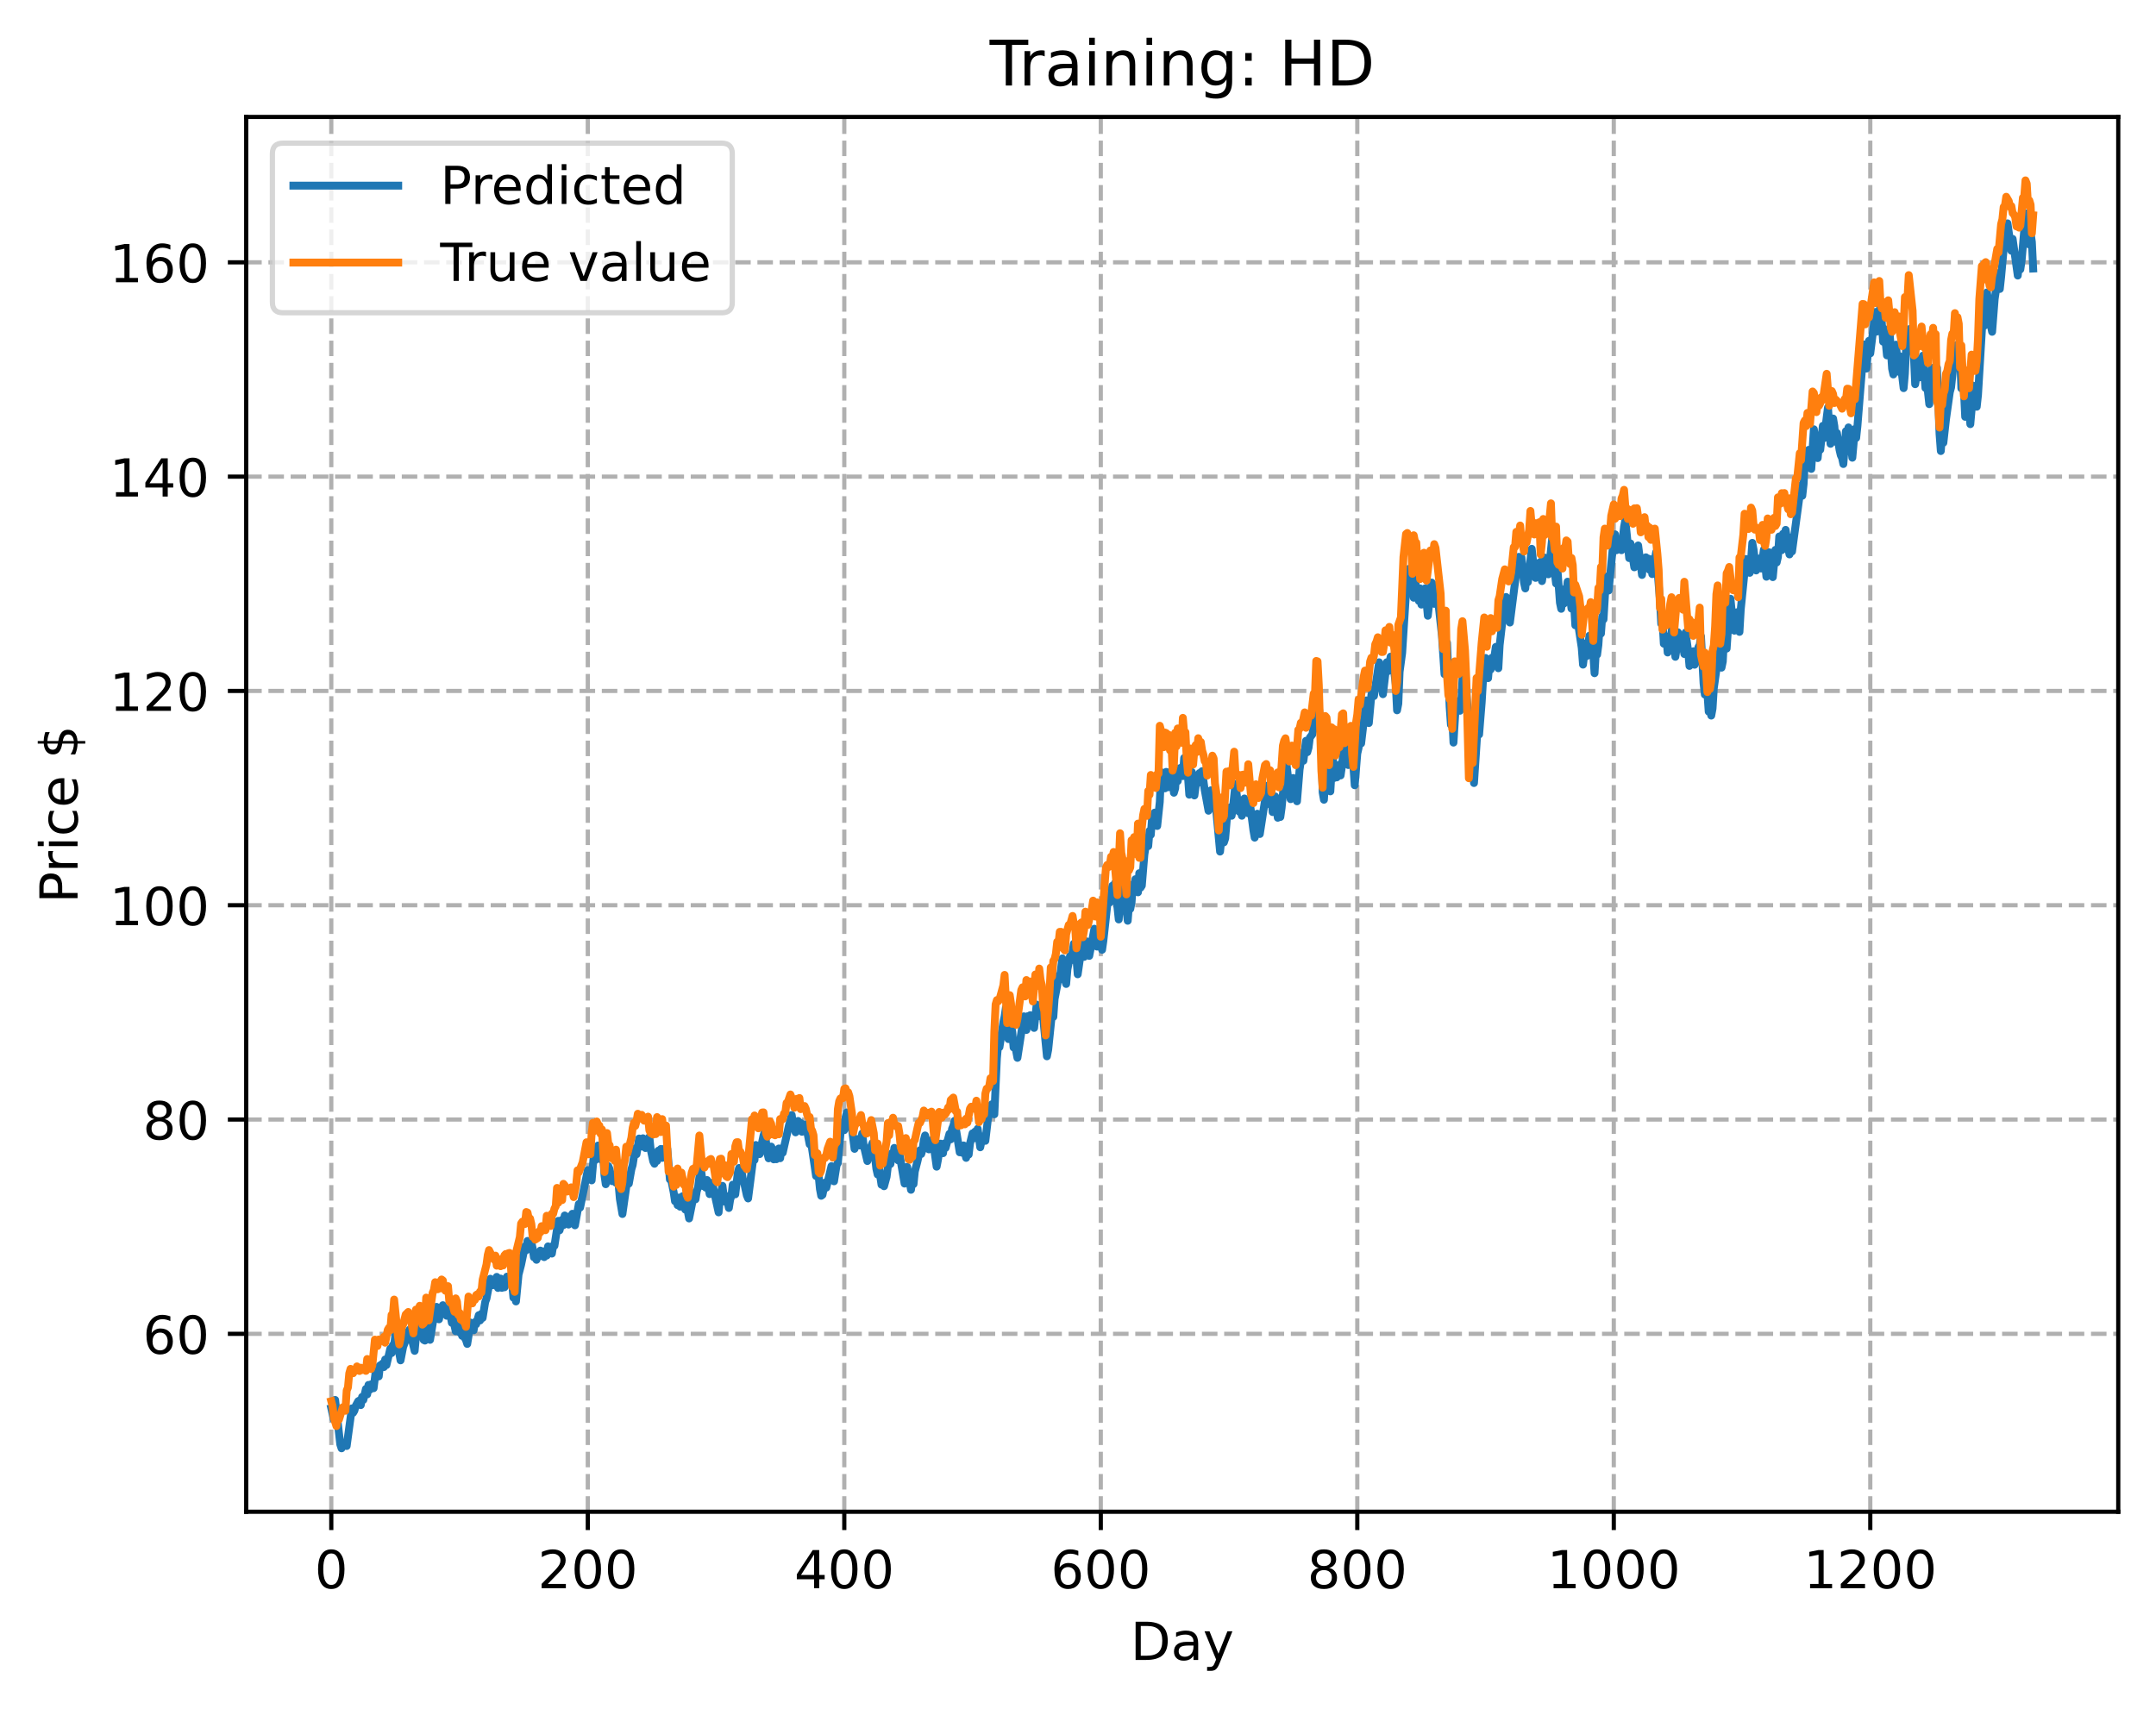 <?xml version="1.0" encoding="utf-8" standalone="no"?>
<!DOCTYPE svg PUBLIC "-//W3C//DTD SVG 1.1//EN"
  "http://www.w3.org/Graphics/SVG/1.1/DTD/svg11.dtd">
<!-- Created with matplotlib (https://matplotlib.org/) -->
<svg height="325.986pt" version="1.1" viewBox="0 0 411.286 325.986" width="411.286pt" xmlns="http://www.w3.org/2000/svg" xmlns:xlink="http://www.w3.org/1999/xlink">
 <defs>
  <style type="text/css">
*{stroke-linecap:butt;stroke-linejoin:round;}
  </style>
 </defs>
 <g id="figure_1">
  <g id="patch_1">
   <path d="M 0 325.986 
L 411.286 325.986 
L 411.286 0 
L 0 0 
z
" style="fill:#ffffff;"/>
  </g>
  <g id="axes_1">
   <g id="patch_2">
    <path d="M 46.966 288.43 
L 404.086 288.43 
L 404.086 22.318 
L 46.966 22.318 
z
" style="fill:#ffffff;"/>
   </g>
   <g id="matplotlib.axis_1">
    <g id="xtick_1">
     <g id="line2d_1">
      <path clip-path="url(#p33960e2fa3)" d="M 63.198 288.43 
L 63.198 22.318 
" style="fill:none;stroke:#b0b0b0;stroke-dasharray:2.96,1.28;stroke-dashoffset:0;stroke-width:0.8;"/>
     </g>
     <g id="line2d_2">
      <defs>
       <path d="M 0 0 
L 0 3.5 
" id="m722e2cfeb6" style="stroke:#000000;stroke-width:0.8;"/>
      </defs>
      <g>
       <use style="stroke:#000000;stroke-width:0.8;" x="63.198" xlink:href="#m722e2cfeb6" y="288.43"/>
      </g>
     </g>
     <g id="text_1">
      <!-- 0 -->
      <defs>
       <path d="M 31.781 66.406 
Q 24.172 66.406 20.328 58.906 
Q 16.5 51.422 16.5 36.375 
Q 16.5 21.391 20.328 13.891 
Q 24.172 6.391 31.781 6.391 
Q 39.453 6.391 43.281 13.891 
Q 47.125 21.391 47.125 36.375 
Q 47.125 51.422 43.281 58.906 
Q 39.453 66.406 31.781 66.406 
z
M 31.781 74.219 
Q 44.047 74.219 50.516 64.516 
Q 56.984 54.828 56.984 36.375 
Q 56.984 17.969 50.516 8.266 
Q 44.047 -1.422 31.781 -1.422 
Q 19.531 -1.422 13.062 8.266 
Q 6.594 17.969 6.594 36.375 
Q 6.594 54.828 13.062 64.516 
Q 19.531 74.219 31.781 74.219 
z
" id="DejaVuSans-48"/>
      </defs>
      <g transform="translate(60.017 303.029)scale(0.1 -0.1)">
       <use xlink:href="#DejaVuSans-48"/>
      </g>
     </g>
    </g>
    <g id="xtick_2">
     <g id="line2d_3">
      <path clip-path="url(#p33960e2fa3)" d="M 112.129 288.43 
L 112.129 22.318 
" style="fill:none;stroke:#b0b0b0;stroke-dasharray:2.96,1.28;stroke-dashoffset:0;stroke-width:0.8;"/>
     </g>
     <g id="line2d_4">
      <g>
       <use style="stroke:#000000;stroke-width:0.8;" x="112.129" xlink:href="#m722e2cfeb6" y="288.43"/>
      </g>
     </g>
     <g id="text_2">
      <!-- 200 -->
      <defs>
       <path d="M 19.188 8.297 
L 53.609 8.297 
L 53.609 0 
L 7.328 0 
L 7.328 8.297 
Q 12.938 14.109 22.625 23.891 
Q 32.328 33.688 34.812 36.531 
Q 39.547 41.844 41.422 45.531 
Q 43.312 49.219 43.312 52.781 
Q 43.312 58.594 39.234 62.25 
Q 35.156 65.922 28.609 65.922 
Q 23.969 65.922 18.812 64.312 
Q 13.672 62.703 7.812 59.422 
L 7.812 69.391 
Q 13.766 71.781 18.938 73 
Q 24.125 74.219 28.422 74.219 
Q 39.75 74.219 46.484 68.547 
Q 53.219 62.891 53.219 53.422 
Q 53.219 48.922 51.531 44.891 
Q 49.859 40.875 45.406 35.406 
Q 44.188 33.984 37.641 27.219 
Q 31.109 20.453 19.188 8.297 
z
" id="DejaVuSans-50"/>
      </defs>
      <g transform="translate(102.585 303.029)scale(0.1 -0.1)">
       <use xlink:href="#DejaVuSans-50"/>
       <use x="63.623" xlink:href="#DejaVuSans-48"/>
       <use x="127.246" xlink:href="#DejaVuSans-48"/>
      </g>
     </g>
    </g>
    <g id="xtick_3">
     <g id="line2d_5">
      <path clip-path="url(#p33960e2fa3)" d="M 161.06 288.43 
L 161.06 22.318 
" style="fill:none;stroke:#b0b0b0;stroke-dasharray:2.96,1.28;stroke-dashoffset:0;stroke-width:0.8;"/>
     </g>
     <g id="line2d_6">
      <g>
       <use style="stroke:#000000;stroke-width:0.8;" x="161.06" xlink:href="#m722e2cfeb6" y="288.43"/>
      </g>
     </g>
     <g id="text_3">
      <!-- 400 -->
      <defs>
       <path d="M 37.797 64.312 
L 12.891 25.391 
L 37.797 25.391 
z
M 35.203 72.906 
L 47.609 72.906 
L 47.609 25.391 
L 58.016 25.391 
L 58.016 17.188 
L 47.609 17.188 
L 47.609 0 
L 37.797 0 
L 37.797 17.188 
L 4.891 17.188 
L 4.891 26.703 
z
" id="DejaVuSans-52"/>
      </defs>
      <g transform="translate(151.516 303.029)scale(0.1 -0.1)">
       <use xlink:href="#DejaVuSans-52"/>
       <use x="63.623" xlink:href="#DejaVuSans-48"/>
       <use x="127.246" xlink:href="#DejaVuSans-48"/>
      </g>
     </g>
    </g>
    <g id="xtick_4">
     <g id="line2d_7">
      <path clip-path="url(#p33960e2fa3)" d="M 209.99 288.43 
L 209.99 22.318 
" style="fill:none;stroke:#b0b0b0;stroke-dasharray:2.96,1.28;stroke-dashoffset:0;stroke-width:0.8;"/>
     </g>
     <g id="line2d_8">
      <g>
       <use style="stroke:#000000;stroke-width:0.8;" x="209.99" xlink:href="#m722e2cfeb6" y="288.43"/>
      </g>
     </g>
     <g id="text_4">
      <!-- 600 -->
      <defs>
       <path d="M 33.016 40.375 
Q 26.375 40.375 22.484 35.828 
Q 18.609 31.297 18.609 23.391 
Q 18.609 15.531 22.484 10.953 
Q 26.375 6.391 33.016 6.391 
Q 39.656 6.391 43.531 10.953 
Q 47.406 15.531 47.406 23.391 
Q 47.406 31.297 43.531 35.828 
Q 39.656 40.375 33.016 40.375 
z
M 52.594 71.297 
L 52.594 62.312 
Q 48.875 64.062 45.094 64.984 
Q 41.312 65.922 37.594 65.922 
Q 27.828 65.922 22.672 59.328 
Q 17.531 52.734 16.797 39.406 
Q 19.672 43.656 24.016 45.922 
Q 28.375 48.188 33.594 48.188 
Q 44.578 48.188 50.953 41.516 
Q 57.328 34.859 57.328 23.391 
Q 57.328 12.156 50.688 5.359 
Q 44.047 -1.422 33.016 -1.422 
Q 20.359 -1.422 13.672 8.266 
Q 6.984 17.969 6.984 36.375 
Q 6.984 53.656 15.188 63.938 
Q 23.391 74.219 37.203 74.219 
Q 40.922 74.219 44.703 73.484 
Q 48.484 72.75 52.594 71.297 
z
" id="DejaVuSans-54"/>
      </defs>
      <g transform="translate(200.446 303.029)scale(0.1 -0.1)">
       <use xlink:href="#DejaVuSans-54"/>
       <use x="63.623" xlink:href="#DejaVuSans-48"/>
       <use x="127.246" xlink:href="#DejaVuSans-48"/>
      </g>
     </g>
    </g>
    <g id="xtick_5">
     <g id="line2d_9">
      <path clip-path="url(#p33960e2fa3)" d="M 258.921 288.43 
L 258.921 22.318 
" style="fill:none;stroke:#b0b0b0;stroke-dasharray:2.96,1.28;stroke-dashoffset:0;stroke-width:0.8;"/>
     </g>
     <g id="line2d_10">
      <g>
       <use style="stroke:#000000;stroke-width:0.8;" x="258.921" xlink:href="#m722e2cfeb6" y="288.43"/>
      </g>
     </g>
     <g id="text_5">
      <!-- 800 -->
      <defs>
       <path d="M 31.781 34.625 
Q 24.75 34.625 20.719 30.859 
Q 16.703 27.094 16.703 20.516 
Q 16.703 13.922 20.719 10.156 
Q 24.75 6.391 31.781 6.391 
Q 38.812 6.391 42.859 10.172 
Q 46.922 13.969 46.922 20.516 
Q 46.922 27.094 42.891 30.859 
Q 38.875 34.625 31.781 34.625 
z
M 21.922 38.812 
Q 15.578 40.375 12.031 44.719 
Q 8.5 49.078 8.5 55.328 
Q 8.5 64.062 14.719 69.141 
Q 20.953 74.219 31.781 74.219 
Q 42.672 74.219 48.875 69.141 
Q 55.078 64.062 55.078 55.328 
Q 55.078 49.078 51.531 44.719 
Q 48 40.375 41.703 38.812 
Q 48.828 37.156 52.797 32.312 
Q 56.781 27.484 56.781 20.516 
Q 56.781 9.906 50.312 4.234 
Q 43.844 -1.422 31.781 -1.422 
Q 19.734 -1.422 13.25 4.234 
Q 6.781 9.906 6.781 20.516 
Q 6.781 27.484 10.781 32.312 
Q 14.797 37.156 21.922 38.812 
z
M 18.312 54.391 
Q 18.312 48.734 21.844 45.562 
Q 25.391 42.391 31.781 42.391 
Q 38.141 42.391 41.719 45.562 
Q 45.312 48.734 45.312 54.391 
Q 45.312 60.062 41.719 63.234 
Q 38.141 66.406 31.781 66.406 
Q 25.391 66.406 21.844 63.234 
Q 18.312 60.062 18.312 54.391 
z
" id="DejaVuSans-56"/>
      </defs>
      <g transform="translate(249.377 303.029)scale(0.1 -0.1)">
       <use xlink:href="#DejaVuSans-56"/>
       <use x="63.623" xlink:href="#DejaVuSans-48"/>
       <use x="127.246" xlink:href="#DejaVuSans-48"/>
      </g>
     </g>
    </g>
    <g id="xtick_6">
     <g id="line2d_11">
      <path clip-path="url(#p33960e2fa3)" d="M 307.851 288.43 
L 307.851 22.318 
" style="fill:none;stroke:#b0b0b0;stroke-dasharray:2.96,1.28;stroke-dashoffset:0;stroke-width:0.8;"/>
     </g>
     <g id="line2d_12">
      <g>
       <use style="stroke:#000000;stroke-width:0.8;" x="307.851" xlink:href="#m722e2cfeb6" y="288.43"/>
      </g>
     </g>
     <g id="text_6">
      <!-- 1000 -->
      <defs>
       <path d="M 12.406 8.297 
L 28.516 8.297 
L 28.516 63.922 
L 10.984 60.406 
L 10.984 69.391 
L 28.422 72.906 
L 38.281 72.906 
L 38.281 8.297 
L 54.391 8.297 
L 54.391 0 
L 12.406 0 
z
" id="DejaVuSans-49"/>
      </defs>
      <g transform="translate(295.126 303.029)scale(0.1 -0.1)">
       <use xlink:href="#DejaVuSans-49"/>
       <use x="63.623" xlink:href="#DejaVuSans-48"/>
       <use x="127.246" xlink:href="#DejaVuSans-48"/>
       <use x="190.869" xlink:href="#DejaVuSans-48"/>
      </g>
     </g>
    </g>
    <g id="xtick_7">
     <g id="line2d_13">
      <path clip-path="url(#p33960e2fa3)" d="M 356.782 288.43 
L 356.782 22.318 
" style="fill:none;stroke:#b0b0b0;stroke-dasharray:2.96,1.28;stroke-dashoffset:0;stroke-width:0.8;"/>
     </g>
     <g id="line2d_14">
      <g>
       <use style="stroke:#000000;stroke-width:0.8;" x="356.782" xlink:href="#m722e2cfeb6" y="288.43"/>
      </g>
     </g>
     <g id="text_7">
      <!-- 1200 -->
      <g transform="translate(344.057 303.029)scale(0.1 -0.1)">
       <use xlink:href="#DejaVuSans-49"/>
       <use x="63.623" xlink:href="#DejaVuSans-50"/>
       <use x="127.246" xlink:href="#DejaVuSans-48"/>
       <use x="190.869" xlink:href="#DejaVuSans-48"/>
      </g>
     </g>
    </g>
    <g id="text_8">
     <!-- Day -->
     <defs>
      <path d="M 19.672 64.797 
L 19.672 8.109 
L 31.594 8.109 
Q 46.688 8.109 53.688 14.938 
Q 60.688 21.781 60.688 36.531 
Q 60.688 51.172 53.688 57.984 
Q 46.688 64.797 31.594 64.797 
z
M 9.812 72.906 
L 30.078 72.906 
Q 51.266 72.906 61.172 64.094 
Q 71.094 55.281 71.094 36.531 
Q 71.094 17.672 61.125 8.828 
Q 51.172 0 30.078 0 
L 9.812 0 
z
" id="DejaVuSans-68"/>
      <path d="M 34.281 27.484 
Q 23.391 27.484 19.188 25 
Q 14.984 22.516 14.984 16.5 
Q 14.984 11.719 18.141 8.906 
Q 21.297 6.109 26.703 6.109 
Q 34.188 6.109 38.703 11.406 
Q 43.219 16.703 43.219 25.484 
L 43.219 27.484 
z
M 52.203 31.203 
L 52.203 0 
L 43.219 0 
L 43.219 8.297 
Q 40.141 3.328 35.547 0.953 
Q 30.953 -1.422 24.312 -1.422 
Q 15.922 -1.422 10.953 3.297 
Q 6 8.016 6 15.922 
Q 6 25.141 12.172 29.828 
Q 18.359 34.516 30.609 34.516 
L 43.219 34.516 
L 43.219 35.406 
Q 43.219 41.609 39.141 45 
Q 35.062 48.391 27.688 48.391 
Q 23 48.391 18.547 47.266 
Q 14.109 46.141 10.016 43.891 
L 10.016 52.203 
Q 14.938 54.109 19.578 55.047 
Q 24.219 56 28.609 56 
Q 40.484 56 46.344 49.844 
Q 52.203 43.703 52.203 31.203 
z
" id="DejaVuSans-97"/>
      <path d="M 32.172 -5.078 
Q 28.375 -14.844 24.75 -17.812 
Q 21.141 -20.797 15.094 -20.797 
L 7.906 -20.797 
L 7.906 -13.281 
L 13.188 -13.281 
Q 16.891 -13.281 18.938 -11.516 
Q 21 -9.766 23.484 -3.219 
L 25.094 0.875 
L 2.984 54.688 
L 12.5 54.688 
L 29.594 11.922 
L 46.688 54.688 
L 56.203 54.688 
z
" id="DejaVuSans-121"/>
     </defs>
     <g transform="translate(215.652 316.707)scale(0.1 -0.1)">
      <use xlink:href="#DejaVuSans-68"/>
      <use x="77.002" xlink:href="#DejaVuSans-97"/>
      <use x="138.281" xlink:href="#DejaVuSans-121"/>
     </g>
    </g>
   </g>
   <g id="matplotlib.axis_2">
    <g id="ytick_1">
     <g id="line2d_15">
      <path clip-path="url(#p33960e2fa3)" d="M 46.966 254.487 
L 404.086 254.487 
" style="fill:none;stroke:#b0b0b0;stroke-dasharray:2.96,1.28;stroke-dashoffset:0;stroke-width:0.8;"/>
     </g>
     <g id="line2d_16">
      <defs>
       <path d="M 0 0 
L -3.5 0 
" id="m1a9202bc94" style="stroke:#000000;stroke-width:0.8;"/>
      </defs>
      <g>
       <use style="stroke:#000000;stroke-width:0.8;" x="46.966" xlink:href="#m1a9202bc94" y="254.487"/>
      </g>
     </g>
     <g id="text_9">
      <!-- 60 -->
      <g transform="translate(27.241 258.286)scale(0.1 -0.1)">
       <use xlink:href="#DejaVuSans-54"/>
       <use x="63.623" xlink:href="#DejaVuSans-48"/>
      </g>
     </g>
    </g>
    <g id="ytick_2">
     <g id="line2d_17">
      <path clip-path="url(#p33960e2fa3)" d="M 46.966 213.6 
L 404.086 213.6 
" style="fill:none;stroke:#b0b0b0;stroke-dasharray:2.96,1.28;stroke-dashoffset:0;stroke-width:0.8;"/>
     </g>
     <g id="line2d_18">
      <g>
       <use style="stroke:#000000;stroke-width:0.8;" x="46.966" xlink:href="#m1a9202bc94" y="213.6"/>
      </g>
     </g>
     <g id="text_10">
      <!-- 80 -->
      <g transform="translate(27.241 217.4)scale(0.1 -0.1)">
       <use xlink:href="#DejaVuSans-56"/>
       <use x="63.623" xlink:href="#DejaVuSans-48"/>
      </g>
     </g>
    </g>
    <g id="ytick_3">
     <g id="line2d_19">
      <path clip-path="url(#p33960e2fa3)" d="M 46.966 172.714 
L 404.086 172.714 
" style="fill:none;stroke:#b0b0b0;stroke-dasharray:2.96,1.28;stroke-dashoffset:0;stroke-width:0.8;"/>
     </g>
     <g id="line2d_20">
      <g>
       <use style="stroke:#000000;stroke-width:0.8;" x="46.966" xlink:href="#m1a9202bc94" y="172.714"/>
      </g>
     </g>
     <g id="text_11">
      <!-- 100 -->
      <g transform="translate(20.878 176.513)scale(0.1 -0.1)">
       <use xlink:href="#DejaVuSans-49"/>
       <use x="63.623" xlink:href="#DejaVuSans-48"/>
       <use x="127.246" xlink:href="#DejaVuSans-48"/>
      </g>
     </g>
    </g>
    <g id="ytick_4">
     <g id="line2d_21">
      <path clip-path="url(#p33960e2fa3)" d="M 46.966 131.827 
L 404.086 131.827 
" style="fill:none;stroke:#b0b0b0;stroke-dasharray:2.96,1.28;stroke-dashoffset:0;stroke-width:0.8;"/>
     </g>
     <g id="line2d_22">
      <g>
       <use style="stroke:#000000;stroke-width:0.8;" x="46.966" xlink:href="#m1a9202bc94" y="131.827"/>
      </g>
     </g>
     <g id="text_12">
      <!-- 120 -->
      <g transform="translate(20.878 135.626)scale(0.1 -0.1)">
       <use xlink:href="#DejaVuSans-49"/>
       <use x="63.623" xlink:href="#DejaVuSans-50"/>
       <use x="127.246" xlink:href="#DejaVuSans-48"/>
      </g>
     </g>
    </g>
    <g id="ytick_5">
     <g id="line2d_23">
      <path clip-path="url(#p33960e2fa3)" d="M 46.966 90.94 
L 404.086 90.94 
" style="fill:none;stroke:#b0b0b0;stroke-dasharray:2.96,1.28;stroke-dashoffset:0;stroke-width:0.8;"/>
     </g>
     <g id="line2d_24">
      <g>
       <use style="stroke:#000000;stroke-width:0.8;" x="46.966" xlink:href="#m1a9202bc94" y="90.94"/>
      </g>
     </g>
     <g id="text_13">
      <!-- 140 -->
      <g transform="translate(20.878 94.739)scale(0.1 -0.1)">
       <use xlink:href="#DejaVuSans-49"/>
       <use x="63.623" xlink:href="#DejaVuSans-52"/>
       <use x="127.246" xlink:href="#DejaVuSans-48"/>
      </g>
     </g>
    </g>
    <g id="ytick_6">
     <g id="line2d_25">
      <path clip-path="url(#p33960e2fa3)" d="M 46.966 50.053 
L 404.086 50.053 
" style="fill:none;stroke:#b0b0b0;stroke-dasharray:2.96,1.28;stroke-dashoffset:0;stroke-width:0.8;"/>
     </g>
     <g id="line2d_26">
      <g>
       <use style="stroke:#000000;stroke-width:0.8;" x="46.966" xlink:href="#m1a9202bc94" y="50.053"/>
      </g>
     </g>
     <g id="text_14">
      <!-- 160 -->
      <g transform="translate(20.878 53.853)scale(0.1 -0.1)">
       <use xlink:href="#DejaVuSans-49"/>
       <use x="63.623" xlink:href="#DejaVuSans-54"/>
       <use x="127.246" xlink:href="#DejaVuSans-48"/>
      </g>
     </g>
    </g>
    <g id="text_15">
     <!-- Price $ -->
     <defs>
      <path d="M 19.672 64.797 
L 19.672 37.406 
L 32.078 37.406 
Q 38.969 37.406 42.719 40.969 
Q 46.484 44.531 46.484 51.125 
Q 46.484 57.672 42.719 61.234 
Q 38.969 64.797 32.078 64.797 
z
M 9.812 72.906 
L 32.078 72.906 
Q 44.344 72.906 50.609 67.359 
Q 56.891 61.812 56.891 51.125 
Q 56.891 40.328 50.609 34.812 
Q 44.344 29.297 32.078 29.297 
L 19.672 29.297 
L 19.672 0 
L 9.812 0 
z
" id="DejaVuSans-80"/>
      <path d="M 41.109 46.297 
Q 39.594 47.172 37.812 47.578 
Q 36.031 48 33.891 48 
Q 26.266 48 22.188 43.047 
Q 18.109 38.094 18.109 28.812 
L 18.109 0 
L 9.078 0 
L 9.078 54.688 
L 18.109 54.688 
L 18.109 46.188 
Q 20.953 51.172 25.484 53.578 
Q 30.031 56 36.531 56 
Q 37.453 56 38.578 55.875 
Q 39.703 55.766 41.062 55.516 
z
" id="DejaVuSans-114"/>
      <path d="M 9.422 54.688 
L 18.406 54.688 
L 18.406 0 
L 9.422 0 
z
M 9.422 75.984 
L 18.406 75.984 
L 18.406 64.594 
L 9.422 64.594 
z
" id="DejaVuSans-105"/>
      <path d="M 48.781 52.594 
L 48.781 44.188 
Q 44.969 46.297 41.141 47.344 
Q 37.312 48.391 33.406 48.391 
Q 24.656 48.391 19.812 42.844 
Q 14.984 37.312 14.984 27.297 
Q 14.984 17.281 19.812 11.734 
Q 24.656 6.203 33.406 6.203 
Q 37.312 6.203 41.141 7.25 
Q 44.969 8.297 48.781 10.406 
L 48.781 2.094 
Q 45.016 0.344 40.984 -0.531 
Q 36.969 -1.422 32.422 -1.422 
Q 20.062 -1.422 12.781 6.344 
Q 5.516 14.109 5.516 27.297 
Q 5.516 40.672 12.859 48.328 
Q 20.219 56 33.016 56 
Q 37.156 56 41.109 55.141 
Q 45.062 54.297 48.781 52.594 
z
" id="DejaVuSans-99"/>
      <path d="M 56.203 29.594 
L 56.203 25.203 
L 14.891 25.203 
Q 15.484 15.922 20.484 11.062 
Q 25.484 6.203 34.422 6.203 
Q 39.594 6.203 44.453 7.469 
Q 49.312 8.734 54.109 11.281 
L 54.109 2.781 
Q 49.266 0.734 44.188 -0.344 
Q 39.109 -1.422 33.891 -1.422 
Q 20.797 -1.422 13.156 6.188 
Q 5.516 13.812 5.516 26.812 
Q 5.516 40.234 12.766 48.109 
Q 20.016 56 32.328 56 
Q 43.359 56 49.781 48.891 
Q 56.203 41.797 56.203 29.594 
z
M 47.219 32.234 
Q 47.125 39.594 43.094 43.984 
Q 39.062 48.391 32.422 48.391 
Q 24.906 48.391 20.391 44.141 
Q 15.875 39.891 15.188 32.172 
z
" id="DejaVuSans-101"/>
      <path id="DejaVuSans-32"/>
      <path d="M 33.797 -14.703 
L 28.906 -14.703 
L 28.859 0 
Q 23.734 0.094 18.609 1.188 
Q 13.484 2.297 8.297 4.5 
L 8.297 13.281 
Q 13.281 10.156 18.375 8.562 
Q 23.484 6.984 28.906 6.938 
L 28.906 29.203 
Q 18.109 30.953 13.203 35.156 
Q 8.297 39.359 8.297 46.688 
Q 8.297 54.641 13.625 59.219 
Q 18.953 63.812 28.906 64.5 
L 28.906 75.984 
L 33.797 75.984 
L 33.797 64.656 
Q 38.328 64.453 42.578 63.688 
Q 46.828 62.938 50.875 61.625 
L 50.875 53.078 
Q 46.828 55.125 42.547 56.25 
Q 38.281 57.375 33.797 57.562 
L 33.797 36.719 
Q 44.875 35.016 50.094 30.609 
Q 55.328 26.219 55.328 18.609 
Q 55.328 10.359 49.781 5.594 
Q 44.234 0.828 33.797 0.094 
z
M 28.906 37.594 
L 28.906 57.625 
Q 23.25 56.984 20.266 54.391 
Q 17.281 51.812 17.281 47.516 
Q 17.281 43.312 20.031 40.969 
Q 22.797 38.625 28.906 37.594 
z
M 33.797 28.219 
L 33.797 7.078 
Q 39.984 7.906 43.141 10.594 
Q 46.297 13.281 46.297 17.672 
Q 46.297 21.969 43.281 24.5 
Q 40.281 27.047 33.797 28.219 
z
" id="DejaVuSans-36"/>
     </defs>
     <g transform="translate(14.798 172.342)rotate(-90)scale(0.1 -0.1)">
      <use xlink:href="#DejaVuSans-80"/>
      <use x="58.553" xlink:href="#DejaVuSans-114"/>
      <use x="99.666" xlink:href="#DejaVuSans-105"/>
      <use x="127.449" xlink:href="#DejaVuSans-99"/>
      <use x="182.43" xlink:href="#DejaVuSans-101"/>
      <use x="243.953" xlink:href="#DejaVuSans-32"/>
      <use x="275.74" xlink:href="#DejaVuSans-36"/>
     </g>
    </g>
   </g>
   <g id="line2d_27">
    <path clip-path="url(#p33960e2fa3)" d="M 63.198 268.689 
L 63.688 270.841 
L 63.932 267.098 
L 64.666 273.448 
L 64.911 275.593 
L 65.156 276.334 
L 65.4 275.877 
L 65.645 275.877 
L 65.89 275.246 
L 66.134 275.893 
L 67.113 268.719 
L 67.357 269.558 
L 67.602 269.152 
L 67.847 268.257 
L 68.336 267.339 
L 68.581 267.202 
L 68.825 268.089 
L 69.07 266.522 
L 69.315 267.09 
L 69.804 264.992 
L 70.049 266.04 
L 70.293 264.233 
L 70.538 265.158 
L 70.783 264.125 
L 71.027 264.856 
L 71.272 264.864 
L 71.761 260.94 
L 72.006 262.365 
L 72.251 262.618 
L 72.495 260.505 
L 72.74 260.942 
L 72.984 260.154 
L 73.229 260.836 
L 73.474 259.382 
L 73.718 260.445 
L 74.452 257.325 
L 74.697 258.166 
L 74.942 256.641 
L 75.186 256.571 
L 75.431 254.657 
L 75.92 256.863 
L 76.41 259.55 
L 76.899 257.006 
L 77.388 255.715 
L 77.633 254.162 
L 77.878 254.106 
L 78.122 253.684 
L 79.101 257.739 
L 79.345 255.097 
L 79.59 254.064 
L 79.835 254.626 
L 80.079 253.378 
L 80.324 253.001 
L 80.813 255.644 
L 81.058 255.777 
L 81.303 254.842 
L 81.547 252.594 
L 82.037 255.635 
L 82.771 251.167 
L 83.015 250.769 
L 83.26 249.335 
L 83.749 251.716 
L 83.994 250.17 
L 84.239 250.663 
L 84.483 249.021 
L 84.728 249.631 
L 84.972 250.718 
L 85.217 251.042 
L 85.706 249.588 
L 86.196 252.395 
L 86.44 251.708 
L 86.93 253.995 
L 87.174 252.716 
L 87.419 253.196 
L 87.664 254.196 
L 87.908 254.043 
L 88.153 254.874 
L 88.398 253.596 
L 88.642 255.224 
L 88.887 255.652 
L 89.132 256.416 
L 89.376 254.917 
L 89.621 252.288 
L 89.866 252.526 
L 90.355 253.816 
L 90.599 252.258 
L 90.844 252.645 
L 91.333 250.929 
L 91.578 251.936 
L 91.823 250.676 
L 92.067 251.456 
L 92.557 248.422 
L 92.801 247.775 
L 93.535 243.979 
L 94.025 245.205 
L 94.269 244.241 
L 94.514 244.911 
L 94.759 243.62 
L 95.003 245.737 
L 95.248 245.023 
L 95.493 243.941 
L 95.737 245.717 
L 95.982 244.337 
L 96.227 245.615 
L 96.471 244.245 
L 96.716 243.572 
L 96.96 244.719 
L 97.45 243.454 
L 97.694 244.794 
L 97.939 247.591 
L 98.184 246.505 
L 98.428 248.311 
L 98.918 243.195 
L 99.407 241.318 
L 100.141 237.77 
L 100.386 238.544 
L 100.63 236.762 
L 101.12 238.326 
L 101.364 237.039 
L 101.609 238.164 
L 101.854 239.883 
L 102.098 239.07 
L 102.343 240.366 
L 102.587 239.48 
L 102.832 239.291 
L 103.077 238.605 
L 103.321 239.652 
L 103.566 238.744 
L 103.811 239.85 
L 104.055 238.857 
L 104.3 239.553 
L 104.545 237.802 
L 104.789 238.8 
L 105.034 237.882 
L 105.279 239.179 
L 105.523 237.669 
L 105.768 237.699 
L 106.502 232.928 
L 106.747 234.74 
L 107.236 232.726 
L 107.481 233.757 
L 107.725 231.905 
L 107.97 232.442 
L 108.215 233.249 
L 108.459 233.641 
L 108.704 232.068 
L 108.948 232.664 
L 109.193 231.58 
L 109.682 233.788 
L 110.416 229.713 
L 110.661 230.404 
L 112.129 223.246 
L 112.374 224.524 
L 112.618 224.066 
L 112.863 225.213 
L 113.352 219.529 
L 113.597 221.317 
L 113.842 220.497 
L 114.086 218.56 
L 114.331 220.007 
L 114.82 221.338 
L 115.065 220.594 
L 115.309 224.207 
L 115.554 225.943 
L 116.043 222.484 
L 116.288 223.077 
L 116.777 225.365 
L 117.022 224.963 
L 117.267 224.118 
L 117.511 225.67 
L 117.756 224.566 
L 118.001 225.997 
L 118.245 228.74 
L 118.735 231.626 
L 119.713 224.726 
L 119.958 225.832 
L 120.447 223.094 
L 120.692 222.274 
L 121.181 219.098 
L 121.426 220.234 
L 121.915 217.223 
L 122.404 218.752 
L 122.649 217.176 
L 123.138 219.039 
L 123.628 217.379 
L 123.872 216.919 
L 124.117 219.255 
L 124.606 221.579 
L 124.851 222.035 
L 125.096 220.341 
L 125.34 221.508 
L 125.585 219.541 
L 125.83 220.509 
L 126.074 219.212 
L 126.319 220.924 
L 126.563 219.225 
L 126.808 220.882 
L 127.297 219.198 
L 127.787 225.037 
L 128.031 225.035 
L 128.521 227.53 
L 128.765 229.197 
L 129.01 228.671 
L 129.255 229.939 
L 129.499 228.483 
L 129.744 230.233 
L 130.233 228.214 
L 130.723 230.782 
L 130.967 229.818 
L 131.457 232.476 
L 132.435 227.591 
L 132.68 228.826 
L 132.924 227.266 
L 133.169 226.51 
L 133.658 222.692 
L 134.148 226.301 
L 134.392 225.523 
L 134.637 226.591 
L 134.882 225.142 
L 135.371 227.831 
L 135.86 225.663 
L 136.594 229.07 
L 137.084 231.316 
L 137.328 228.602 
L 137.818 226.252 
L 138.062 228.234 
L 138.307 229.276 
L 138.551 228.197 
L 139.041 230.481 
L 139.285 228.903 
L 139.53 228.15 
L 139.775 226.027 
L 140.019 227.28 
L 140.264 227.874 
L 140.753 223.697 
L 140.998 222.835 
L 141.243 224.266 
L 141.487 223.644 
L 141.732 225.116 
L 141.977 225.798 
L 142.466 228.069 
L 142.711 228.659 
L 143.689 221.028 
L 143.934 221.321 
L 144.178 218.458 
L 144.423 219.462 
L 144.668 219.084 
L 144.912 220.204 
L 145.646 216.669 
L 145.891 215.93 
L 146.38 219.988 
L 146.625 221.003 
L 147.114 218.758 
L 147.359 219.234 
L 147.604 221.203 
L 147.848 219.778 
L 148.093 221.177 
L 148.582 219.121 
L 148.827 220.985 
L 149.072 219.104 
L 149.316 219.937 
L 150.539 214.566 
L 150.784 213.834 
L 151.029 212.728 
L 151.273 214.293 
L 151.518 214.829 
L 151.763 216.046 
L 152.007 214.513 
L 152.252 213.872 
L 152.497 215.125 
L 152.741 214.244 
L 152.986 215.938 
L 153.231 215.213 
L 153.72 214.551 
L 154.454 218.333 
L 154.699 217.731 
L 155.677 224.384 
L 155.922 223.28 
L 156.166 224.34 
L 156.411 226.847 
L 156.656 228.149 
L 156.9 227.972 
L 157.39 225.629 
L 157.634 226.602 
L 158.613 222.485 
L 159.102 225.389 
L 159.592 222.301 
L 159.836 221.9 
L 160.326 216.367 
L 160.815 214.078 
L 161.06 215.612 
L 161.304 213.179 
L 161.549 212.243 
L 161.794 213.505 
L 162.038 212.57 
L 162.527 215.376 
L 163.017 219.197 
L 163.261 218.022 
L 163.506 217.526 
L 163.751 217.315 
L 163.995 218.552 
L 164.485 216.256 
L 164.729 218.402 
L 165.463 221.522 
L 165.708 220.669 
L 165.953 219.309 
L 166.442 218.074 
L 166.931 220.872 
L 167.176 223.009 
L 167.421 224.092 
L 167.665 222.737 
L 168.154 226.036 
L 168.399 225.178 
L 168.644 226.328 
L 169.133 224.526 
L 169.622 220.49 
L 169.867 222.089 
L 170.112 220.032 
L 170.356 221.126 
L 170.601 219.013 
L 171.335 221.392 
L 171.58 220.104 
L 172.558 225.822 
L 173.048 222.621 
L 173.782 227.009 
L 174.026 225.145 
L 174.271 225.921 
L 174.515 223.506 
L 175.005 221.615 
L 175.494 219.467 
L 175.739 220.179 
L 175.983 219.359 
L 176.228 217.557 
L 176.473 216.637 
L 176.962 218.805 
L 177.207 219.298 
L 177.451 217.74 
L 177.696 218.216 
L 177.941 217.356 
L 178.675 222.6 
L 178.919 221.336 
L 179.409 218.197 
L 179.898 220.028 
L 180.142 218.171 
L 180.387 219.009 
L 181.121 216.322 
L 181.366 217.381 
L 181.61 215.393 
L 181.855 214.806 
L 182.1 213.831 
L 183.078 219.859 
L 183.323 218.809 
L 183.568 219.945 
L 183.812 218.543 
L 184.302 220.915 
L 184.546 219.329 
L 184.791 220.29 
L 185.036 218.209 
L 185.525 216.233 
L 185.77 217.195 
L 186.014 215.899 
L 186.259 216.906 
L 186.503 215.365 
L 186.993 218.898 
L 187.237 217.69 
L 187.727 216.749 
L 187.971 217.668 
L 188.461 213.497 
L 188.705 212.316 
L 188.95 211.989 
L 189.195 210.696 
L 189.684 212.608 
L 190.173 201.9 
L 190.418 199.192 
L 190.663 199.784 
L 191.397 195.062 
L 191.641 193.936 
L 191.886 192.266 
L 192.375 198.253 
L 192.62 197.147 
L 192.864 195.389 
L 193.109 196.942 
L 193.354 199.853 
L 193.598 199.188 
L 194.088 201.833 
L 195.311 193.905 
L 195.8 196.512 
L 196.045 193.882 
L 196.29 195.452 
L 196.534 193.691 
L 196.779 194.199 
L 197.268 196.125 
L 197.758 191.668 
L 198.247 193.884 
L 198.491 191.978 
L 198.981 193.986 
L 199.715 201.538 
L 199.959 200.287 
L 200.693 193.198 
L 200.938 194.018 
L 201.183 190.598 
L 201.672 188.048 
L 201.917 186.153 
L 202.161 186.878 
L 202.651 182.851 
L 203.14 186.947 
L 203.385 187.738 
L 203.629 184.933 
L 204.118 182.423 
L 204.363 183.203 
L 204.852 180.045 
L 205.097 181.985 
L 205.342 182.885 
L 205.586 185.891 
L 206.32 180.821 
L 206.565 179.811 
L 206.81 182.566 
L 207.054 181.507 
L 207.299 179.611 
L 207.788 182.384 
L 208.278 179.848 
L 208.767 177.195 
L 209.256 180.602 
L 209.501 178.447 
L 209.746 179.323 
L 209.99 177.933 
L 210.235 181.216 
L 210.479 179.538 
L 211.213 172.829 
L 211.458 171.119 
L 211.703 172.197 
L 212.192 168.999 
L 212.437 170.471 
L 212.681 168.503 
L 213.415 175.43 
L 213.905 167.682 
L 214.394 170.922 
L 214.639 171.561 
L 215.128 175.678 
L 215.373 172.585 
L 215.617 173.419 
L 215.862 172.199 
L 216.106 168.708 
L 216.351 169.686 
L 216.596 167.745 
L 216.84 169.581 
L 217.085 170.251 
L 217.33 166.595 
L 217.574 169.363 
L 217.819 168.977 
L 218.308 163.037 
L 218.798 159.905 
L 219.042 161.434 
L 219.287 158.525 
L 219.532 159.278 
L 219.776 156.037 
L 220.021 156.58 
L 220.266 155.044 
L 220.51 155.86 
L 220.755 157.595 
L 221.244 152.984 
L 221.489 147.311 
L 221.734 148.127 
L 222.223 150.411 
L 222.467 147.269 
L 222.712 148.109 
L 222.957 150.204 
L 223.201 147.29 
L 223.446 149.128 
L 223.691 147.55 
L 223.935 151.251 
L 224.18 150.429 
L 224.425 146.957 
L 224.669 149.029 
L 224.914 146.606 
L 225.159 148.071 
L 225.403 146.402 
L 225.648 148.076 
L 225.893 144.612 
L 226.137 146.408 
L 226.382 144.868 
L 226.871 151.627 
L 227.361 147.294 
L 227.85 151.77 
L 228.339 148.113 
L 228.584 149.352 
L 228.828 147.491 
L 229.073 149.096 
L 229.318 147.129 
L 229.807 150.689 
L 230.541 154.686 
L 231.03 150.774 
L 231.275 152.419 
L 231.52 150.787 
L 231.764 152.038 
L 232.743 162.48 
L 233.232 157.692 
L 233.477 160.722 
L 233.722 159.979 
L 234.211 154.212 
L 234.455 155.416 
L 234.7 154.02 
L 234.945 155.647 
L 235.189 154.196 
L 235.679 149.582 
L 236.168 153.626 
L 236.413 154.877 
L 236.657 153.203 
L 236.902 155.643 
L 237.391 152.341 
L 237.636 154.676 
L 237.881 153.697 
L 238.125 155.174 
L 238.37 152.754 
L 239.104 158.425 
L 239.349 159.819 
L 239.838 155.251 
L 240.327 159.129 
L 241.55 151.203 
L 241.795 149.889 
L 242.04 152.337 
L 242.284 153.495 
L 242.529 152.044 
L 242.774 154.942 
L 243.018 153.855 
L 243.263 151.952 
L 243.752 156.025 
L 243.997 153.763 
L 244.242 155.878 
L 244.486 154.136 
L 244.976 148.94 
L 245.465 146.218 
L 246.199 152.476 
L 246.688 148.437 
L 246.933 149.142 
L 247.422 152.882 
L 247.911 146.831 
L 248.401 143.597 
L 248.645 145.153 
L 249.135 141.336 
L 249.379 143.516 
L 249.624 142.664 
L 249.869 140.735 
L 250.358 140.098 
L 250.847 137.031 
L 251.092 138.676 
L 251.337 134.115 
L 251.581 134.883 
L 251.826 137.217 
L 252.07 141.952 
L 252.315 151.194 
L 252.56 152.589 
L 253.049 144.231 
L 253.294 145.054 
L 253.538 146.8 
L 253.783 150.991 
L 254.028 146.743 
L 254.272 144.687 
L 254.517 148.434 
L 254.762 145.976 
L 255.006 148.324 
L 255.251 147.456 
L 255.496 145.901 
L 255.74 147.952 
L 255.985 146.251 
L 256.474 141.576 
L 256.719 145.757 
L 256.964 143.722 
L 257.208 145.966 
L 257.942 142.874 
L 258.431 149.824 
L 258.921 143.779 
L 259.165 142.716 
L 259.41 140.45 
L 259.655 141.846 
L 260.633 133.63 
L 261.123 137.961 
L 261.612 132.573 
L 261.857 131.578 
L 262.101 132.804 
L 263.08 126.362 
L 263.814 132.451 
L 264.548 126.353 
L 264.792 128.048 
L 265.282 125.278 
L 265.526 127.903 
L 265.771 126.482 
L 266.26 130.61 
L 266.505 135.524 
L 266.75 134.256 
L 266.994 128.188 
L 267.484 124.546 
L 268.218 113.077 
L 268.707 108.548 
L 268.952 110.42 
L 269.196 109.11 
L 269.441 110.578 
L 269.685 114.048 
L 269.93 110.478 
L 270.175 112.251 
L 270.419 112.795 
L 270.664 114.657 
L 270.909 112.265 
L 271.153 115.359 
L 271.398 113.565 
L 271.643 115.029 
L 271.887 112.239 
L 272.377 117.489 
L 272.866 113.131 
L 273.111 111.142 
L 273.6 115.211 
L 273.845 111.654 
L 274.089 112.292 
L 275.068 121.284 
L 275.557 128.638 
L 276.046 122.65 
L 276.536 134.85 
L 276.78 138.282 
L 277.025 136.662 
L 277.27 141.687 
L 277.759 133.751 
L 278.004 135.544 
L 278.248 134.122 
L 278.493 135.616 
L 278.738 134.198 
L 278.982 129.658 
L 279.227 127.469 
L 279.716 131.803 
L 279.961 135.113 
L 280.45 147.587 
L 280.695 147.215 
L 280.94 145.765 
L 281.184 149.401 
L 281.673 141.952 
L 281.918 138.097 
L 282.163 140.133 
L 282.652 134.022 
L 282.897 129.875 
L 283.386 125.533 
L 283.631 126.698 
L 283.875 129.388 
L 284.12 126.363 
L 284.365 127.739 
L 284.609 125.494 
L 284.854 126.9 
L 285.343 123.424 
L 285.833 127.497 
L 286.077 123.103 
L 286.811 116.715 
L 287.056 115.676 
L 287.301 113.899 
L 288.034 118.78 
L 289.502 107.252 
L 289.747 106.235 
L 289.992 108.134 
L 290.236 106.364 
L 290.726 111.156 
L 290.97 112.27 
L 291.215 109.468 
L 291.46 111.066 
L 292.194 104.705 
L 292.683 109.054 
L 292.928 110.261 
L 293.172 107.465 
L 293.661 109.652 
L 293.906 107.175 
L 294.151 110.866 
L 294.395 109.298 
L 294.64 106.376 
L 294.885 108.874 
L 295.129 107.413 
L 295.374 109.578 
L 296.108 102.635 
L 296.353 107.285 
L 296.842 111.338 
L 297.087 108.412 
L 297.576 114.98 
L 297.821 116.162 
L 298.065 113.329 
L 298.31 115.186 
L 298.555 112.345 
L 298.799 113.277 
L 299.044 110.98 
L 299.289 112.095 
L 299.778 116.117 
L 300.022 113.772 
L 300.267 115.176 
L 300.512 119.306 
L 300.756 117.142 
L 301.735 123.599 
L 301.98 126.81 
L 302.469 122.797 
L 302.714 125.164 
L 303.203 121.283 
L 303.448 123.004 
L 303.692 120.982 
L 304.182 128.447 
L 304.426 124.307 
L 304.671 124.907 
L 304.916 123.048 
L 305.16 119.387 
L 305.405 120.894 
L 305.649 117.6 
L 305.894 118.182 
L 306.383 109.998 
L 306.628 110.667 
L 306.873 112.666 
L 307.607 105.1 
L 308.096 101.949 
L 308.341 104.99 
L 308.585 103.997 
L 308.83 104.829 
L 309.075 103.096 
L 309.319 104.976 
L 309.809 100.535 
L 310.053 99.245 
L 310.787 106.484 
L 311.032 103.68 
L 311.766 108.242 
L 312.01 105.42 
L 312.255 106.526 
L 312.5 104.065 
L 313.234 109.698 
L 313.478 107.048 
L 313.723 108.406 
L 313.968 106.328 
L 314.212 107.941 
L 314.457 106.581 
L 314.702 108.737 
L 314.946 106.709 
L 315.191 109.538 
L 315.925 105.359 
L 316.659 114.663 
L 316.904 119.028 
L 317.148 118.537 
L 317.393 122.817 
L 317.637 122.517 
L 317.882 121.441 
L 318.127 124.496 
L 318.371 123.674 
L 319.105 119.02 
L 319.35 121.541 
L 319.595 125.316 
L 319.839 123.703 
L 320.084 120.632 
L 320.329 122.374 
L 320.573 121.65 
L 320.818 121.702 
L 321.307 124.787 
L 321.552 120.679 
L 322.041 124.289 
L 322.286 127.06 
L 322.531 124.529 
L 322.775 126.435 
L 323.02 124.256 
L 323.265 126.833 
L 323.754 124.56 
L 323.998 123.464 
L 324.243 123.057 
L 324.488 121.401 
L 324.977 130.4 
L 325.222 132.522 
L 325.466 130.19 
L 325.711 132.254 
L 325.956 135.777 
L 326.2 135.31 
L 326.445 136.53 
L 326.69 135.208 
L 326.934 131.272 
L 327.424 127.803 
L 327.913 120.569 
L 328.158 122.839 
L 328.402 127.39 
L 328.647 126.215 
L 328.892 121.399 
L 329.381 123.752 
L 329.87 116.599 
L 330.115 114.24 
L 330.604 119.322 
L 330.849 120.334 
L 331.338 116.814 
L 331.827 120.563 
L 332.072 116.261 
L 333.051 106.65 
L 333.785 109.297 
L 334.029 106.995 
L 334.274 103.571 
L 334.519 104.865 
L 335.008 108.842 
L 335.252 106.699 
L 335.497 107.857 
L 335.742 106.524 
L 335.986 108.473 
L 336.476 104.87 
L 336.965 110.039 
L 337.454 105.352 
L 338.188 110.116 
L 338.678 104.909 
L 338.922 107.322 
L 339.167 106.267 
L 339.412 102.355 
L 339.901 104.967 
L 340.146 101.829 
L 340.39 102.665 
L 340.635 101.096 
L 341.124 104.614 
L 341.369 105.785 
L 341.613 102.564 
L 341.858 105.223 
L 343.571 92.57 
L 343.815 94.589 
L 344.06 92.363 
L 344.305 87.985 
L 344.549 86.644 
L 344.794 88.001 
L 345.039 85.824 
L 345.528 89.471 
L 346.017 81.898 
L 346.507 85.281 
L 346.751 87.403 
L 346.996 84.634 
L 347.24 85.809 
L 347.73 81.245 
L 347.974 83.583 
L 348.708 77.723 
L 349.198 84.678 
L 349.687 79.848 
L 349.932 81.316 
L 350.176 84.294 
L 350.421 82.613 
L 350.91 85.813 
L 351.155 86.86 
L 351.4 87.367 
L 351.644 88.535 
L 352.134 82.26 
L 352.378 83.955 
L 352.623 81.548 
L 352.868 83.17 
L 353.357 87.333 
L 353.846 81.847 
L 354.091 83.557 
L 354.335 81.248 
L 355.314 69.048 
L 355.559 65.703 
L 355.803 67.441 
L 356.048 70.325 
L 356.537 65.022 
L 356.782 67.426 
L 357.761 59.519 
L 358.005 63.27 
L 358.495 60.308 
L 358.739 57.989 
L 359.228 65.195 
L 359.473 62.753 
L 359.962 67.805 
L 360.207 65.993 
L 360.452 63.129 
L 360.941 70.335 
L 361.186 71.446 
L 361.675 65.756 
L 362.164 70.916 
L 362.409 67.967 
L 363.143 74.058 
L 363.388 71.276 
L 363.632 66.214 
L 363.877 64.395 
L 364.122 66.805 
L 364.366 62.736 
L 364.611 63.714 
L 365.1 67.855 
L 365.345 73.307 
L 365.834 70.392 
L 366.079 68.486 
L 366.323 71.98 
L 366.813 67.857 
L 367.302 74.03 
L 367.547 72.652 
L 368.036 77.111 
L 368.525 70.179 
L 368.77 72.659 
L 369.015 70.092 
L 369.259 72.944 
L 369.504 70.179 
L 369.993 82.829 
L 370.238 86.058 
L 370.483 82.52 
L 370.727 84.477 
L 371.216 80.062 
L 371.95 74.835 
L 372.195 73.917 
L 372.684 69.302 
L 373.174 65.857 
L 373.418 68.271 
L 373.663 66.025 
L 373.908 67.647 
L 374.152 74.1 
L 374.397 71.544 
L 374.642 74.501 
L 374.886 79.529 
L 375.376 75.013 
L 375.865 80.927 
L 376.11 78.174 
L 376.354 73.563 
L 376.599 77.145 
L 376.844 76.419 
L 377.088 77.606 
L 377.333 75.346 
L 378.311 59.061 
L 378.556 62.138 
L 379.045 55.788 
L 379.29 57.665 
L 379.535 60.956 
L 380.024 63.308 
L 380.513 57.034 
L 381.247 52.076 
L 381.492 55.134 
L 381.737 52.885 
L 382.226 47.545 
L 382.715 44.158 
L 382.96 42.613 
L 383.694 47.843 
L 383.938 45.575 
L 384.917 52.578 
L 385.162 50.102 
L 385.406 51.406 
L 385.651 49.74 
L 386.14 44.02 
L 386.385 42.931 
L 386.63 40.704 
L 387.119 46.663 
L 387.364 44.506 
L 387.608 46.172 
L 387.853 51.236 
L 387.853 51.236 
" style="fill:none;stroke:#1f77b4;stroke-linecap:square;stroke-width:1.5;"/>
   </g>
   <g id="line2d_28">
    <path clip-path="url(#p33960e2fa3)" d="M 63.198 267.346 
L 63.443 268.286 
L 63.688 270.474 
L 64.177 272.089 
L 64.422 270.249 
L 64.666 270.842 
L 65.4 268.491 
L 65.645 268.675 
L 65.89 269.165 
L 66.134 265.302 
L 66.379 264.709 
L 66.623 262.031 
L 66.868 261.172 
L 67.357 262.01 
L 67.602 261.356 
L 67.847 261.54 
L 68.091 260.702 
L 68.336 261.295 
L 68.581 261.581 
L 68.825 260.947 
L 69.07 261.397 
L 69.315 261.131 
L 69.559 261.049 
L 69.804 261.56 
L 70.049 259.291 
L 70.293 260.089 
L 70.538 260.007 
L 70.783 261.193 
L 71.027 260.518 
L 71.517 255.591 
L 71.761 256.715 
L 72.006 256.818 
L 72.251 255.571 
L 72.495 255.959 
L 72.74 255.673 
L 72.984 255.734 
L 73.229 255.059 
L 73.474 256.184 
L 73.963 253.731 
L 74.208 253.322 
L 74.452 253.812 
L 74.697 250.869 
L 74.942 250.93 
L 75.186 247.945 
L 75.92 255.019 
L 76.165 256.511 
L 76.41 255.387 
L 76.654 253.158 
L 76.899 252.729 
L 77.388 250.807 
L 77.878 250.317 
L 78.122 250.909 
L 78.367 251.87 
L 78.856 254.405 
L 79.345 249.867 
L 79.59 250.358 
L 80.079 249.131 
L 80.324 250.419 
L 80.569 252.729 
L 80.813 252.525 
L 81.058 252.116 
L 81.303 247.577 
L 81.547 251.482 
L 81.792 251.932 
L 82.526 246.678 
L 82.771 246.126 
L 83.015 244.633 
L 83.26 244.94 
L 83.505 245.983 
L 83.749 244.613 
L 83.994 245.819 
L 84.239 244.122 
L 84.483 244.306 
L 84.728 245.819 
L 84.972 246.269 
L 85.217 245.615 
L 85.462 245.39 
L 85.706 248.272 
L 85.951 248.579 
L 86.196 248.497 
L 86.685 250.276 
L 86.93 247.72 
L 87.174 248.354 
L 87.419 250.869 
L 87.664 250.46 
L 87.908 251.789 
L 88.153 251.277 
L 88.398 252.157 
L 88.642 252.3 
L 88.887 253.158 
L 89.376 247.373 
L 89.866 247.986 
L 90.11 248.681 
L 90.355 247.904 
L 90.599 248.007 
L 90.844 247.087 
L 91.089 246.923 
L 91.333 247.373 
L 91.578 246.412 
L 91.823 246.596 
L 92.067 244.163 
L 92.801 241.281 
L 93.046 239.461 
L 93.291 238.5 
L 93.535 238.991 
L 93.78 239.768 
L 94.025 239.686 
L 94.269 240.34 
L 94.514 239.563 
L 94.759 241.485 
L 95.003 241.424 
L 95.248 240.851 
L 95.493 241.587 
L 95.737 240.156 
L 95.982 241.444 
L 96.227 239.523 
L 96.471 239.257 
L 96.716 239.482 
L 96.96 239.114 
L 97.205 239.052 
L 97.45 241.322 
L 97.694 245.533 
L 97.939 243.08 
L 98.184 246.473 
L 98.428 239.032 
L 99.162 236.027 
L 99.407 233.451 
L 99.652 233.083 
L 99.896 233.062 
L 100.141 233.533 
L 100.386 231.243 
L 100.63 231.345 
L 100.875 232.51 
L 101.12 232.49 
L 101.364 233.553 
L 101.609 235.986 
L 101.854 235.373 
L 102.098 236.517 
L 102.587 236.19 
L 102.832 234.943 
L 103.077 235.127 
L 103.321 233.941 
L 103.566 234.759 
L 103.811 234.493 
L 104.055 234.718 
L 104.3 231.958 
L 104.545 233.308 
L 104.789 232.633 
L 105.034 233.921 
L 105.279 231.55 
L 105.523 231.59 
L 105.768 230.589 
L 106.013 230.159 
L 106.257 226.643 
L 106.502 229.485 
L 106.991 228.32 
L 107.236 228.974 
L 107.481 225.866 
L 107.725 226.153 
L 107.97 227.134 
L 108.215 227.338 
L 108.459 227.154 
L 108.704 227.195 
L 108.948 226.541 
L 109.193 227.195 
L 109.438 228.401 
L 109.927 225.948 
L 110.172 223.29 
L 110.416 223.679 
L 111.15 221.757 
L 111.884 217.934 
L 112.129 220.244 
L 112.374 220.02 
L 112.618 220.224 
L 112.863 216.238 
L 113.108 214.234 
L 113.352 215.829 
L 113.597 215.665 
L 113.842 213.968 
L 114.086 214.643 
L 114.331 214.745 
L 114.575 216.34 
L 114.82 215.481 
L 115.309 223.618 
L 115.799 216.176 
L 116.043 218.241 
L 116.288 218.486 
L 116.533 220.96 
L 117.022 220.572 
L 117.267 221.491 
L 117.511 219.345 
L 117.756 221.921 
L 118.001 226.132 
L 118.245 226.234 
L 118.49 226.868 
L 118.735 225.58 
L 118.979 222.452 
L 119.224 221.226 
L 119.469 218.772 
L 119.713 219.999 
L 120.447 217.096 
L 120.692 215.195 
L 120.936 214.214 
L 121.181 214.827 
L 121.426 213.887 
L 121.67 212.496 
L 122.16 213.151 
L 122.404 212.701 
L 122.649 213.559 
L 122.894 213.825 
L 123.138 213.6 
L 123.383 213.212 
L 123.628 213.048 
L 123.872 215.665 
L 124.117 216.176 
L 124.606 216.462 
L 124.851 215.583 
L 125.096 216.381 
L 125.34 213.13 
L 125.585 214.295 
L 125.83 213.498 
L 126.074 215.992 
L 126.319 213.519 
L 126.563 215.706 
L 127.053 214.745 
L 127.542 223.536 
L 127.787 223.045 
L 128.031 223.393 
L 128.521 226.418 
L 128.765 225.866 
L 129.01 226.091 
L 129.255 222.943 
L 129.499 225.621 
L 129.744 223.761 
L 129.989 223.72 
L 130.478 226.071 
L 130.723 225.58 
L 130.967 227.931 
L 131.212 228.524 
L 131.946 223.74 
L 132.191 223.004 
L 132.435 223.597 
L 132.924 222.187 
L 133.414 216.646 
L 133.903 221.962 
L 134.148 221.696 
L 134.392 222.759 
L 134.637 221.635 
L 135.126 222.084 
L 135.371 221.246 
L 135.616 221.123 
L 135.86 222.023 
L 136.105 222.227 
L 136.594 225.314 
L 136.839 225.58 
L 137.328 221.123 
L 137.573 221.062 
L 137.818 223.454 
L 138.062 223.945 
L 138.307 222.309 
L 138.551 224.456 
L 138.796 224.599 
L 139.285 223.658 
L 139.53 220.183 
L 139.775 221.267 
L 140.019 221.655 
L 140.264 218.711 
L 140.509 217.934 
L 140.753 217.914 
L 140.998 219.754 
L 141.243 219.733 
L 141.732 220.919 
L 141.977 222.411 
L 142.466 223.066 
L 142.711 221.41 
L 143.445 213.539 
L 143.689 214.275 
L 143.934 212.823 
L 144.178 214.111 
L 144.423 213.948 
L 144.668 215.277 
L 145.402 212.251 
L 145.646 212.231 
L 146.136 216.238 
L 146.38 216.871 
L 146.625 216.585 
L 146.87 213.927 
L 147.114 214.418 
L 147.359 216.442 
L 147.604 215.645 
L 147.848 216.605 
L 148.093 215.624 
L 148.338 215.44 
L 148.582 216.422 
L 148.827 213.498 
L 149.072 213.703 
L 149.316 213.519 
L 149.561 212.455 
L 149.806 212.292 
L 150.05 210.432 
L 150.295 210.248 
L 150.784 208.817 
L 151.029 209.471 
L 151.273 209.737 
L 151.518 211.352 
L 152.007 209.655 
L 152.252 210.391 
L 152.497 209.491 
L 152.741 211.617 
L 153.231 211.413 
L 153.475 211.024 
L 153.72 211.556 
L 153.965 212.66 
L 154.209 213.191 
L 154.454 213.11 
L 154.699 215.318 
L 154.943 215.767 
L 155.188 216.585 
L 155.433 220.388 
L 155.677 219.876 
L 155.922 220.04 
L 156.166 223.638 
L 156.411 223.883 
L 156.656 223.29 
L 156.9 221.451 
L 157.145 220.858 
L 157.39 220.939 
L 157.634 220.347 
L 157.879 219.161 
L 158.368 217.832 
L 158.613 218.568 
L 158.858 220.858 
L 159.102 218.752 
L 159.347 218.221 
L 159.592 217.955 
L 159.836 211.597 
L 160.081 210.125 
L 160.326 209.573 
L 160.57 209.45 
L 160.815 209.512 
L 161.06 207.733 
L 161.304 207.651 
L 161.549 208.673 
L 161.794 208.387 
L 162.038 209.144 
L 162.527 212.455 
L 162.772 216.054 
L 163.017 214.868 
L 163.506 213.968 
L 163.751 214.111 
L 164.24 212.742 
L 164.485 214.295 
L 164.729 214.684 
L 164.974 215.91 
L 165.219 216.299 
L 165.463 216.217 
L 166.197 213.703 
L 166.687 216.217 
L 166.931 219.468 
L 167.176 219.508 
L 167.421 218.18 
L 167.91 222.391 
L 168.154 221.839 
L 168.399 222.003 
L 169.133 217.771 
L 169.378 214.275 
L 169.622 216.626 
L 169.867 214.071 
L 170.112 214.868 
L 170.356 213.253 
L 170.601 214.582 
L 170.846 214.602 
L 171.09 214.97 
L 171.335 214.827 
L 171.58 216.278 
L 171.824 218.875 
L 172.069 219.57 
L 172.314 219.631 
L 172.803 217.137 
L 173.292 221.144 
L 173.537 221.287 
L 173.782 218.997 
L 174.026 220.756 
L 174.271 217.771 
L 174.515 217.525 
L 175.005 215.277 
L 175.249 214.234 
L 175.494 214.255 
L 175.983 213.13 
L 176.228 211.883 
L 176.962 212.823 
L 177.207 212.292 
L 177.451 212.353 
L 177.696 212.088 
L 177.941 213.989 
L 178.185 216.81 
L 178.43 217.546 
L 179.164 212.149 
L 179.653 213.253 
L 179.898 212.292 
L 180.142 212.721 
L 180.387 212.517 
L 180.632 212.067 
L 180.876 211.29 
L 181.121 211.638 
L 181.366 209.88 
L 181.855 209.409 
L 182.344 212.047 
L 182.589 212.108 
L 182.834 214.827 
L 183.078 214.398 
L 183.323 214.704 
L 183.568 213.887 
L 184.057 214.52 
L 184.302 213.437 
L 184.546 214.193 
L 185.036 211.515 
L 185.28 211.147 
L 185.525 211.495 
L 185.77 211.413 
L 186.014 211.597 
L 186.259 210.002 
L 186.748 214.111 
L 186.993 213.539 
L 187.237 213.539 
L 187.482 212.537 
L 187.727 212.639 
L 187.971 208.633 
L 188.216 207.713 
L 188.461 207.631 
L 188.705 207.222 
L 188.95 205.709 
L 189.439 206.261 
L 189.684 196.775 
L 189.929 191.624 
L 190.173 190.806 
L 190.418 191.051 
L 190.663 190.704 
L 191.397 188.026 
L 191.641 186.002 
L 192.13 195.201 
L 192.375 193.3 
L 192.62 189.866 
L 192.864 191.481 
L 193.109 195.344 
L 193.354 194.69 
L 193.598 194.752 
L 193.843 195.528 
L 194.088 194.424 
L 194.822 188.884 
L 195.066 188.373 
L 195.556 190.111 
L 195.8 186.983 
L 196.045 189.273 
L 196.29 187.351 
L 196.534 187.269 
L 197.024 191.072 
L 197.513 185.92 
L 197.758 186.492 
L 198.002 188.107 
L 198.247 184.796 
L 198.491 186.881 
L 198.736 187.944 
L 198.981 191.93 
L 199.225 192.953 
L 199.47 197.552 
L 199.959 192.666 
L 200.204 189.375 
L 200.449 184.571 
L 200.693 186.329 
L 200.938 183.344 
L 201.183 182.956 
L 201.427 181.974 
L 201.672 179.685 
L 201.917 180.032 
L 202.161 177.784 
L 202.406 177.784 
L 202.651 180.707 
L 203.14 181.341 
L 203.385 178.254 
L 203.874 176.475 
L 204.118 176.516 
L 204.608 174.758 
L 204.852 176.312 
L 205.097 176.741 
L 205.342 180.932 
L 206.076 176.23 
L 206.32 175.985 
L 206.565 178.826 
L 206.81 177.416 
L 207.054 173.94 
L 207.544 176.475 
L 208.278 173.45 
L 208.522 171.835 
L 209.012 174.881 
L 209.256 172.162 
L 209.501 173.163 
L 209.746 172.611 
L 209.99 178.724 
L 210.724 168.768 
L 210.969 165.558 
L 211.213 165.027 
L 211.458 165.436 
L 211.703 165.047 
L 211.947 163.453 
L 212.192 163.984 
L 212.437 162.553 
L 213.171 170.771 
L 213.66 158.976 
L 213.905 162.717 
L 214.394 165.088 
L 214.639 167.317 
L 214.883 170.649 
L 215.128 164.291 
L 215.373 166.069 
L 215.617 165.497 
L 215.862 160.304 
L 216.106 161.735 
L 216.351 159.712 
L 216.596 162.165 
L 216.84 163.023 
L 217.085 157.136 
L 217.33 163.678 
L 217.574 163.657 
L 217.819 157.913 
L 218.064 155.521 
L 218.308 154.335 
L 218.553 154.233 
L 218.798 155.664 
L 219.042 150.9 
L 219.287 151.636 
L 219.532 147.854 
L 219.776 148.406 
L 220.021 148.182 
L 220.266 148.202 
L 220.51 150.349 
L 220.755 147.691 
L 221 147.609 
L 221.244 138.471 
L 221.489 139.37 
L 221.978 142.56 
L 222.223 139.759 
L 222.467 139.861 
L 222.712 142.539 
L 222.957 140.188 
L 223.201 143.173 
L 223.446 141.537 
L 223.691 147.037 
L 223.935 145.994 
L 224.18 139.8 
L 224.425 142.416 
L 224.669 138.982 
L 224.914 140.863 
L 225.159 139.841 
L 225.403 141.721 
L 225.648 136.958 
L 225.893 139.861 
L 226.137 139.698 
L 226.382 144.747 
L 226.627 147.425 
L 226.871 144.379 
L 227.116 142.805 
L 227.361 144.89 
L 227.605 145.871 
L 227.85 142.989 
L 228.094 142.151 
L 228.339 143.48 
L 228.584 140.842 
L 228.828 142.928 
L 229.073 141.558 
L 229.318 143.193 
L 229.562 143.991 
L 229.807 145.217 
L 230.052 145.381 
L 230.296 147.977 
L 230.541 146.423 
L 230.786 145.79 
L 231.03 146.158 
L 231.275 144.175 
L 231.52 144.706 
L 231.764 149.429 
L 232.009 151.084 
L 232.498 158.444 
L 232.743 153.19 
L 232.988 152.148 
L 233.232 156.236 
L 233.477 155.725 
L 233.966 147.221 
L 234.211 148.386 
L 234.455 147.118 
L 234.7 149.837 
L 234.945 148.304 
L 235.434 143.418 
L 235.679 147.486 
L 235.923 147.977 
L 236.168 148.161 
L 236.413 147.854 
L 236.657 150.369 
L 236.902 147.854 
L 237.147 147.793 
L 237.391 149.367 
L 237.636 148.856 
L 237.881 149.02 
L 238.125 145.81 
L 238.615 151.514 
L 239.104 153.231 
L 239.349 150.267 
L 239.593 149.633 
L 240.082 152.25 
L 240.572 151.309 
L 240.816 148.488 
L 241.306 145.994 
L 241.55 145.769 
L 241.795 147.466 
L 242.04 147.691 
L 242.284 146.955 
L 242.529 151.166 
L 242.774 149.96 
L 243.018 148.038 
L 243.263 149.224 
L 243.508 149.572 
L 243.752 147.364 
L 243.997 150.226 
L 244.242 149.449 
L 244.731 142.253 
L 244.976 141.313 
L 245.22 140.863 
L 245.465 142.6 
L 245.709 143.132 
L 245.954 145.299 
L 246.199 144.379 
L 246.443 142.253 
L 246.688 142.887 
L 246.933 144.931 
L 247.177 145.994 
L 247.667 139.248 
L 247.911 139.064 
L 248.156 137.898 
L 248.401 138.185 
L 248.89 135.915 
L 249.135 138.859 
L 249.379 138.103 
L 249.624 136.733 
L 249.869 136.549 
L 250.113 136.549 
L 250.603 132.338 
L 250.847 132.44 
L 251.092 126.103 
L 251.337 126.184 
L 251.581 130.723 
L 252.07 147.078 
L 252.315 150.287 
L 252.56 140.147 
L 252.804 136.611 
L 253.049 136.897 
L 253.294 139.064 
L 253.538 145.994 
L 253.783 139.023 
L 254.028 138.778 
L 254.272 143.234 
L 254.517 139.125 
L 254.762 144.154 
L 255.006 143.091 
L 255.251 141.149 
L 255.496 142.6 
L 255.985 136.283 
L 256.23 136.099 
L 256.474 141.803 
L 256.719 138.818 
L 256.964 140.413 
L 257.208 139.657 
L 257.453 139.309 
L 257.697 138.491 
L 257.942 143.888 
L 258.187 146.321 
L 258.676 137.898 
L 258.921 136.304 
L 259.165 133.462 
L 259.41 134.525 
L 260.144 129.108 
L 260.389 127.943 
L 260.633 128.535 
L 260.878 131.275 
L 261.367 126.225 
L 261.612 125.489 
L 261.857 126 
L 262.101 125.081 
L 262.346 122.914 
L 262.591 122.402 
L 262.835 121.585 
L 263.569 124.406 
L 263.814 124.385 
L 264.058 122.811 
L 264.303 120.256 
L 264.548 120.828 
L 265.037 119.602 
L 265.282 122.627 
L 265.526 121.074 
L 265.771 122.198 
L 266.016 124.038 
L 266.26 131.827 
L 266.505 130.11 
L 266.75 119.193 
L 267.239 117.803 
L 267.728 106.273 
L 268.218 101.877 
L 268.462 101.693 
L 268.707 103.451 
L 268.952 102.327 
L 269.196 103.595 
L 269.441 109.482 
L 269.685 102.123 
L 269.93 103.349 
L 270.175 103.533 
L 270.419 107.499 
L 270.664 106.191 
L 270.909 110.484 
L 271.153 107.274 
L 271.398 108.746 
L 271.643 105.455 
L 272.132 110.791 
L 272.866 105.026 
L 273.355 105.905 
L 273.6 103.819 
L 273.845 104.535 
L 274.823 113.264 
L 275.068 120.787 
L 275.313 123.854 
L 275.802 116.515 
L 276.046 128.965 
L 276.291 132.604 
L 276.536 133.401 
L 276.78 132.317 
L 277.025 139.064 
L 277.514 126.184 
L 277.759 128.331 
L 278.004 127.329 
L 278.248 128.617 
L 278.493 127.166 
L 278.738 120.051 
L 278.982 118.518 
L 279.472 124.079 
L 279.716 129.558 
L 280.206 148.488 
L 280.45 144.379 
L 280.695 143.418 
L 280.94 145.585 
L 281.673 129.353 
L 281.918 131.888 
L 282.652 122.566 
L 283.141 117.803 
L 283.386 119.029 
L 283.631 123.404 
L 283.875 120.174 
L 284.12 120.399 
L 284.365 117.925 
L 284.609 120.46 
L 285.099 118.089 
L 285.343 119.499 
L 285.588 119.786 
L 285.833 114.532 
L 286.077 113.755 
L 286.567 110.463 
L 287.056 108.624 
L 287.79 110.934 
L 288.034 110.443 
L 288.279 109.176 
L 288.768 104.392 
L 289.013 104.371 
L 289.258 101.468 
L 289.502 101.468 
L 289.747 102.02 
L 289.992 100.262 
L 290.236 103.472 
L 290.481 103.983 
L 290.726 105.23 
L 290.97 102.429 
L 291.215 103.533 
L 291.704 101.141 
L 291.949 97.482 
L 292.194 100.262 
L 292.438 100.773 
L 292.683 101.979 
L 292.928 99.812 
L 293.172 99.833 
L 293.417 100.467 
L 293.661 99.628 
L 293.906 105.802 
L 294.151 103.431 
L 294.395 99.015 
L 294.64 102.102 
L 294.885 100.835 
L 295.129 101.836 
L 295.374 99.731 
L 295.619 98.627 
L 295.863 96.03 
L 296.108 102.593 
L 296.353 102.818 
L 296.597 104.985 
L 296.842 100.467 
L 297.087 107.295 
L 297.331 107.765 
L 297.576 107.847 
L 297.821 107.601 
L 298.065 108.48 
L 298.31 104.514 
L 298.555 104.842 
L 298.799 103.104 
L 299.044 103.329 
L 299.289 107.049 
L 299.533 107.642 
L 299.778 106.457 
L 300.022 107.826 
L 300.267 113.039 
L 300.512 111.547 
L 301.246 113.775 
L 301.49 115.82 
L 301.735 121.114 
L 302.224 116.78 
L 302.469 117.23 
L 302.714 116.249 
L 302.958 116.004 
L 303.203 116.29 
L 303.448 114.879 
L 303.937 122.28 
L 304.182 116.433 
L 304.426 116.76 
L 304.671 116.106 
L 304.916 112.16 
L 305.16 112.712 
L 305.405 108.174 
L 305.649 109.012 
L 305.894 102.511 
L 306.139 100.855 
L 306.383 101.489 
L 306.628 104.106 
L 306.873 102.102 
L 307.117 101.612 
L 307.362 98.422 
L 307.851 96.235 
L 308.096 98.974 
L 308.341 98.054 
L 308.585 98.095 
L 308.83 97.584 
L 309.075 98.484 
L 309.319 95.111 
L 309.564 94.538 
L 309.809 93.455 
L 310.053 96.623 
L 310.298 96.95 
L 310.543 99.015 
L 310.787 97.257 
L 311.032 98.688 
L 311.277 98.893 
L 311.521 99.935 
L 311.766 96.991 
L 312.01 97.952 
L 312.255 96.95 
L 312.5 98.647 
L 312.744 98.811 
L 312.989 101.571 
L 313.234 100.221 
L 313.478 100.467 
L 313.723 98.668 
L 313.968 101.039 
L 314.212 100.283 
L 314.457 102.47 
L 314.702 100.671 
L 314.946 103.002 
L 315.191 102.961 
L 315.436 102.736 
L 315.68 100.855 
L 316.17 105.68 
L 316.414 108.808 
L 316.659 116.004 
L 316.904 114.266 
L 317.148 120.133 
L 317.637 117.598 
L 317.882 119.336 
L 318.127 118.968 
L 318.371 117.864 
L 318.616 115.247 
L 318.861 113.939 
L 319.105 115.901 
L 319.35 120.685 
L 319.839 114.92 
L 320.084 115.615 
L 320.329 114.082 
L 320.573 114.45 
L 320.818 115.063 
L 321.063 116.331 
L 321.307 110.995 
L 321.797 117.005 
L 322.041 119.867 
L 322.286 118.15 
L 322.531 118.968 
L 322.775 118.702 
L 323.02 121.319 
L 323.265 120.092 
L 323.509 119.786 
L 323.998 118.334 
L 324.243 115.922 
L 324.488 124.999 
L 324.977 127.207 
L 325.222 124.508 
L 325.711 132.052 
L 325.956 131.234 
L 326.2 131.459 
L 326.445 129.966 
L 326.69 124.161 
L 326.934 123.138 
L 327.179 119.52 
L 327.424 113.366 
L 327.668 111.69 
L 327.913 116.147 
L 328.158 122.832 
L 328.402 120.93 
L 328.647 113.571 
L 328.892 114.797 
L 329.136 115.022 
L 329.381 109.38 
L 329.625 108.91 
L 329.87 108.174 
L 330.359 112.16 
L 330.604 112.61 
L 330.849 112.467 
L 331.093 111.649 
L 331.338 112.038 
L 331.583 113.959 
L 331.827 106.354 
L 332.072 106.211 
L 332.561 102.02 
L 332.806 98.013 
L 333.051 99.158 
L 333.295 99.445 
L 333.54 100.937 
L 333.785 100.262 
L 334.029 96.848 
L 334.274 97.421 
L 334.519 100.283 
L 334.763 101.06 
L 335.008 100.63 
L 335.252 101.019 
L 335.497 100.957 
L 335.742 103.043 
L 335.986 102.572 
L 336.231 100.14 
L 336.476 103.411 
L 336.72 104.167 
L 336.965 102.572 
L 337.21 98.913 
L 337.454 99.731 
L 337.699 101.019 
L 337.944 101.08 
L 338.188 99.261 
L 338.433 98.79 
L 338.678 100.364 
L 338.922 99.935 
L 339.167 94.886 
L 339.412 94.906 
L 339.656 96.092 
L 339.901 94.088 
L 340.146 94.354 
L 340.39 94.068 
L 340.635 95.887 
L 340.88 96.174 
L 341.124 97.175 
L 341.369 95.07 
L 341.613 98.116 
L 341.858 97.789 
L 342.592 91.247 
L 342.837 91.206 
L 343.326 86.463 
L 343.571 87.792 
L 344.06 80.677 
L 344.305 80.207 
L 344.549 81.311 
L 344.794 78.776 
L 345.283 80.902 
L 345.773 74.688 
L 346.017 74.974 
L 346.262 76.364 
L 346.507 78.633 
L 346.751 76.793 
L 346.996 77.407 
L 347.24 76.936 
L 347.485 75.751 
L 347.73 76.303 
L 348.464 71.314 
L 348.953 77.427 
L 349.442 74.606 
L 349.687 75.178 
L 349.932 76.895 
L 350.176 76.221 
L 350.666 76.732 
L 350.91 76.977 
L 351.4 77.979 
L 351.644 77.366 
L 351.889 76.139 
L 352.134 76.364 
L 352.378 74.156 
L 352.623 74.176 
L 352.868 77.57 
L 353.112 78.858 
L 353.357 75.996 
L 353.601 75.076 
L 353.846 76.18 
L 355.314 57.985 
L 355.559 58.026 
L 355.803 61.89 
L 356.048 60.377 
L 356.293 60.275 
L 356.537 60.561 
L 357.516 53.876 
L 357.761 57.822 
L 358.495 53.61 
L 358.739 58.047 
L 358.984 58.844 
L 359.228 57.617 
L 359.473 58.312 
L 359.718 60.623 
L 359.962 60.275 
L 360.207 57.29 
L 360.696 62.565 
L 360.941 63.321 
L 361.186 59.968 
L 361.43 59.559 
L 361.92 61.91 
L 362.164 60.357 
L 362.409 63.342 
L 362.898 66.04 
L 363.143 62.34 
L 363.388 56.677 
L 363.632 56.657 
L 363.877 56.922 
L 364.122 52.486 
L 364.856 59.294 
L 365.1 67.819 
L 365.345 67.594 
L 365.834 63.893 
L 366.079 66.081 
L 366.323 63.546 
L 366.568 62.299 
L 366.813 64.997 
L 367.057 66.306 
L 367.302 65.938 
L 367.791 69.27 
L 368.036 65.202 
L 368.281 63.771 
L 368.525 64.609 
L 368.77 62.544 
L 369.015 66.06 
L 369.259 63.75 
L 369.504 76.568 
L 369.749 77.345 
L 369.993 81.577 
L 370.238 76.691 
L 370.483 77.263 
L 370.727 75.137 
L 370.972 74.422 
L 371.216 71.314 
L 371.461 70.803 
L 371.706 69.475 
L 371.95 68.882 
L 372.195 64.875 
L 372.44 63.648 
L 372.684 63.648 
L 372.929 59.743 
L 373.174 62.565 
L 373.418 60.52 
L 373.663 61.788 
L 373.908 70.149 
L 374.152 65.897 
L 374.642 75.628 
L 374.886 72.132 
L 375.131 70.681 
L 375.62 74.074 
L 376.11 67.655 
L 376.354 70.824 
L 376.599 70.497 
L 376.844 70.762 
L 377.088 68.902 
L 377.333 64.507 
L 377.577 57.086 
L 378.067 50.748 
L 378.311 53.386 
L 378.556 50.237 
L 378.801 50.012 
L 379.045 51.321 
L 379.535 54.53 
L 379.779 54.837 
L 380.024 52.752 
L 380.269 51.709 
L 381.003 47.477 
L 381.247 48.173 
L 381.737 42.775 
L 381.981 41.835 
L 382.226 39.484 
L 382.471 39.239 
L 382.715 37.542 
L 383.204 38.38 
L 383.449 39.505 
L 383.694 39.321 
L 383.938 40.67 
L 384.183 40.915 
L 384.428 41.426 
L 384.672 43.205 
L 384.917 43 
L 385.162 43.43 
L 385.406 43.041 
L 385.896 37.726 
L 386.14 37.644 
L 386.385 34.414 
L 386.63 35.048 
L 386.874 39.198 
L 387.119 38.237 
L 387.364 39.055 
L 387.608 44.513 
L 387.853 41.079 
L 387.853 41.079 
" style="fill:none;stroke:#ff7f0e;stroke-linecap:square;stroke-width:1.5;"/>
   </g>
   <g id="patch_3">
    <path d="M 46.966 288.43 
L 46.966 22.318 
" style="fill:none;stroke:#000000;stroke-linecap:square;stroke-linejoin:miter;stroke-width:0.8;"/>
   </g>
   <g id="patch_4">
    <path d="M 404.086 288.43 
L 404.086 22.318 
" style="fill:none;stroke:#000000;stroke-linecap:square;stroke-linejoin:miter;stroke-width:0.8;"/>
   </g>
   <g id="patch_5">
    <path d="M 46.966 288.43 
L 404.086 288.43 
" style="fill:none;stroke:#000000;stroke-linecap:square;stroke-linejoin:miter;stroke-width:0.8;"/>
   </g>
   <g id="patch_6">
    <path d="M 46.966 22.318 
L 404.086 22.318 
" style="fill:none;stroke:#000000;stroke-linecap:square;stroke-linejoin:miter;stroke-width:0.8;"/>
   </g>
   <g id="text_16">
    <!-- Training: HD -->
    <defs>
     <path d="M -0.297 72.906 
L 61.375 72.906 
L 61.375 64.594 
L 35.5 64.594 
L 35.5 0 
L 25.594 0 
L 25.594 64.594 
L -0.297 64.594 
z
" id="DejaVuSans-84"/>
     <path d="M 54.891 33.016 
L 54.891 0 
L 45.906 0 
L 45.906 32.719 
Q 45.906 40.484 42.875 44.328 
Q 39.844 48.188 33.797 48.188 
Q 26.516 48.188 22.312 43.547 
Q 18.109 38.922 18.109 30.906 
L 18.109 0 
L 9.078 0 
L 9.078 54.688 
L 18.109 54.688 
L 18.109 46.188 
Q 21.344 51.125 25.703 53.562 
Q 30.078 56 35.797 56 
Q 45.219 56 50.047 50.172 
Q 54.891 44.344 54.891 33.016 
z
" id="DejaVuSans-110"/>
     <path d="M 45.406 27.984 
Q 45.406 37.75 41.375 43.109 
Q 37.359 48.484 30.078 48.484 
Q 22.859 48.484 18.828 43.109 
Q 14.797 37.75 14.797 27.984 
Q 14.797 18.266 18.828 12.891 
Q 22.859 7.516 30.078 7.516 
Q 37.359 7.516 41.375 12.891 
Q 45.406 18.266 45.406 27.984 
z
M 54.391 6.781 
Q 54.391 -7.172 48.188 -13.984 
Q 42 -20.797 29.203 -20.797 
Q 24.469 -20.797 20.266 -20.094 
Q 16.062 -19.391 12.109 -17.922 
L 12.109 -9.188 
Q 16.062 -11.328 19.922 -12.344 
Q 23.781 -13.375 27.781 -13.375 
Q 36.625 -13.375 41.016 -8.766 
Q 45.406 -4.156 45.406 5.172 
L 45.406 9.625 
Q 42.625 4.781 38.281 2.391 
Q 33.938 0 27.875 0 
Q 17.828 0 11.672 7.656 
Q 5.516 15.328 5.516 27.984 
Q 5.516 40.672 11.672 48.328 
Q 17.828 56 27.875 56 
Q 33.938 56 38.281 53.609 
Q 42.625 51.219 45.406 46.391 
L 45.406 54.688 
L 54.391 54.688 
z
" id="DejaVuSans-103"/>
     <path d="M 11.719 12.406 
L 22.016 12.406 
L 22.016 0 
L 11.719 0 
z
M 11.719 51.703 
L 22.016 51.703 
L 22.016 39.312 
L 11.719 39.312 
z
" id="DejaVuSans-58"/>
     <path d="M 9.812 72.906 
L 19.672 72.906 
L 19.672 43.016 
L 55.516 43.016 
L 55.516 72.906 
L 65.375 72.906 
L 65.375 0 
L 55.516 0 
L 55.516 34.719 
L 19.672 34.719 
L 19.672 0 
L 9.812 0 
z
" id="DejaVuSans-72"/>
    </defs>
    <g transform="translate(188.794 16.318)scale(0.12 -0.12)">
     <use xlink:href="#DejaVuSans-84"/>
     <use x="46.334" xlink:href="#DejaVuSans-114"/>
     <use x="87.447" xlink:href="#DejaVuSans-97"/>
     <use x="148.727" xlink:href="#DejaVuSans-105"/>
     <use x="176.51" xlink:href="#DejaVuSans-110"/>
     <use x="239.889" xlink:href="#DejaVuSans-105"/>
     <use x="267.672" xlink:href="#DejaVuSans-110"/>
     <use x="331.051" xlink:href="#DejaVuSans-103"/>
     <use x="394.527" xlink:href="#DejaVuSans-58"/>
     <use x="428.219" xlink:href="#DejaVuSans-32"/>
     <use x="460.006" xlink:href="#DejaVuSans-72"/>
     <use x="535.201" xlink:href="#DejaVuSans-68"/>
    </g>
   </g>
   <g id="legend_1">
    <g id="patch_7">
     <path d="M 53.966 59.674 
L 137.694 59.674 
Q 139.694 59.674 139.694 57.674 
L 139.694 29.318 
Q 139.694 27.318 137.694 27.318 
L 53.966 27.318 
Q 51.966 27.318 51.966 29.318 
L 51.966 57.674 
Q 51.966 59.674 53.966 59.674 
z
" style="fill:#ffffff;opacity:0.8;stroke:#cccccc;stroke-linejoin:miter;"/>
    </g>
    <g id="line2d_29">
     <path d="M 55.966 35.417 
L 75.966 35.417 
" style="fill:none;stroke:#1f77b4;stroke-linecap:square;stroke-width:1.5;"/>
    </g>
    <g id="line2d_30"/>
    <g id="text_17">
     <!-- Predicted -->
     <defs>
      <path d="M 45.406 46.391 
L 45.406 75.984 
L 54.391 75.984 
L 54.391 0 
L 45.406 0 
L 45.406 8.203 
Q 42.578 3.328 38.25 0.953 
Q 33.938 -1.422 27.875 -1.422 
Q 17.969 -1.422 11.734 6.484 
Q 5.516 14.406 5.516 27.297 
Q 5.516 40.188 11.734 48.094 
Q 17.969 56 27.875 56 
Q 33.938 56 38.25 53.625 
Q 42.578 51.266 45.406 46.391 
z
M 14.797 27.297 
Q 14.797 17.391 18.875 11.75 
Q 22.953 6.109 30.078 6.109 
Q 37.203 6.109 41.297 11.75 
Q 45.406 17.391 45.406 27.297 
Q 45.406 37.203 41.297 42.844 
Q 37.203 48.484 30.078 48.484 
Q 22.953 48.484 18.875 42.844 
Q 14.797 37.203 14.797 27.297 
z
" id="DejaVuSans-100"/>
      <path d="M 18.312 70.219 
L 18.312 54.688 
L 36.812 54.688 
L 36.812 47.703 
L 18.312 47.703 
L 18.312 18.016 
Q 18.312 11.328 20.141 9.422 
Q 21.969 7.516 27.594 7.516 
L 36.812 7.516 
L 36.812 0 
L 27.594 0 
Q 17.188 0 13.234 3.875 
Q 9.281 7.766 9.281 18.016 
L 9.281 47.703 
L 2.688 47.703 
L 2.688 54.688 
L 9.281 54.688 
L 9.281 70.219 
z
" id="DejaVuSans-116"/>
     </defs>
     <g transform="translate(83.966 38.917)scale(0.1 -0.1)">
      <use xlink:href="#DejaVuSans-80"/>
      <use x="58.553" xlink:href="#DejaVuSans-114"/>
      <use x="97.416" xlink:href="#DejaVuSans-101"/>
      <use x="158.939" xlink:href="#DejaVuSans-100"/>
      <use x="222.416" xlink:href="#DejaVuSans-105"/>
      <use x="250.199" xlink:href="#DejaVuSans-99"/>
      <use x="305.18" xlink:href="#DejaVuSans-116"/>
      <use x="344.389" xlink:href="#DejaVuSans-101"/>
      <use x="405.912" xlink:href="#DejaVuSans-100"/>
     </g>
    </g>
    <g id="line2d_31">
     <path d="M 55.966 50.095 
L 75.966 50.095 
" style="fill:none;stroke:#ff7f0e;stroke-linecap:square;stroke-width:1.5;"/>
    </g>
    <g id="line2d_32"/>
    <g id="text_18">
     <!-- True value -->
     <defs>
      <path d="M 8.5 21.578 
L 8.5 54.688 
L 17.484 54.688 
L 17.484 21.922 
Q 17.484 14.156 20.5 10.266 
Q 23.531 6.391 29.594 6.391 
Q 36.859 6.391 41.078 11.031 
Q 45.312 15.672 45.312 23.688 
L 45.312 54.688 
L 54.297 54.688 
L 54.297 0 
L 45.312 0 
L 45.312 8.406 
Q 42.047 3.422 37.719 1 
Q 33.406 -1.422 27.688 -1.422 
Q 18.266 -1.422 13.375 4.438 
Q 8.5 10.297 8.5 21.578 
z
M 31.109 56 
z
" id="DejaVuSans-117"/>
      <path d="M 2.984 54.688 
L 12.5 54.688 
L 29.594 8.797 
L 46.688 54.688 
L 56.203 54.688 
L 35.688 0 
L 23.484 0 
z
" id="DejaVuSans-118"/>
      <path d="M 9.422 75.984 
L 18.406 75.984 
L 18.406 0 
L 9.422 0 
z
" id="DejaVuSans-108"/>
     </defs>
     <g transform="translate(83.966 53.595)scale(0.1 -0.1)">
      <use xlink:href="#DejaVuSans-84"/>
      <use x="46.334" xlink:href="#DejaVuSans-114"/>
      <use x="87.447" xlink:href="#DejaVuSans-117"/>
      <use x="150.826" xlink:href="#DejaVuSans-101"/>
      <use x="212.35" xlink:href="#DejaVuSans-32"/>
      <use x="244.137" xlink:href="#DejaVuSans-118"/>
      <use x="303.316" xlink:href="#DejaVuSans-97"/>
      <use x="364.596" xlink:href="#DejaVuSans-108"/>
      <use x="392.379" xlink:href="#DejaVuSans-117"/>
      <use x="455.758" xlink:href="#DejaVuSans-101"/>
     </g>
    </g>
   </g>
  </g>
 </g>
 <defs>
  <clipPath id="p33960e2fa3">
   <rect height="266.112" width="357.12" x="46.966" y="22.318"/>
  </clipPath>
 </defs>
</svg>
